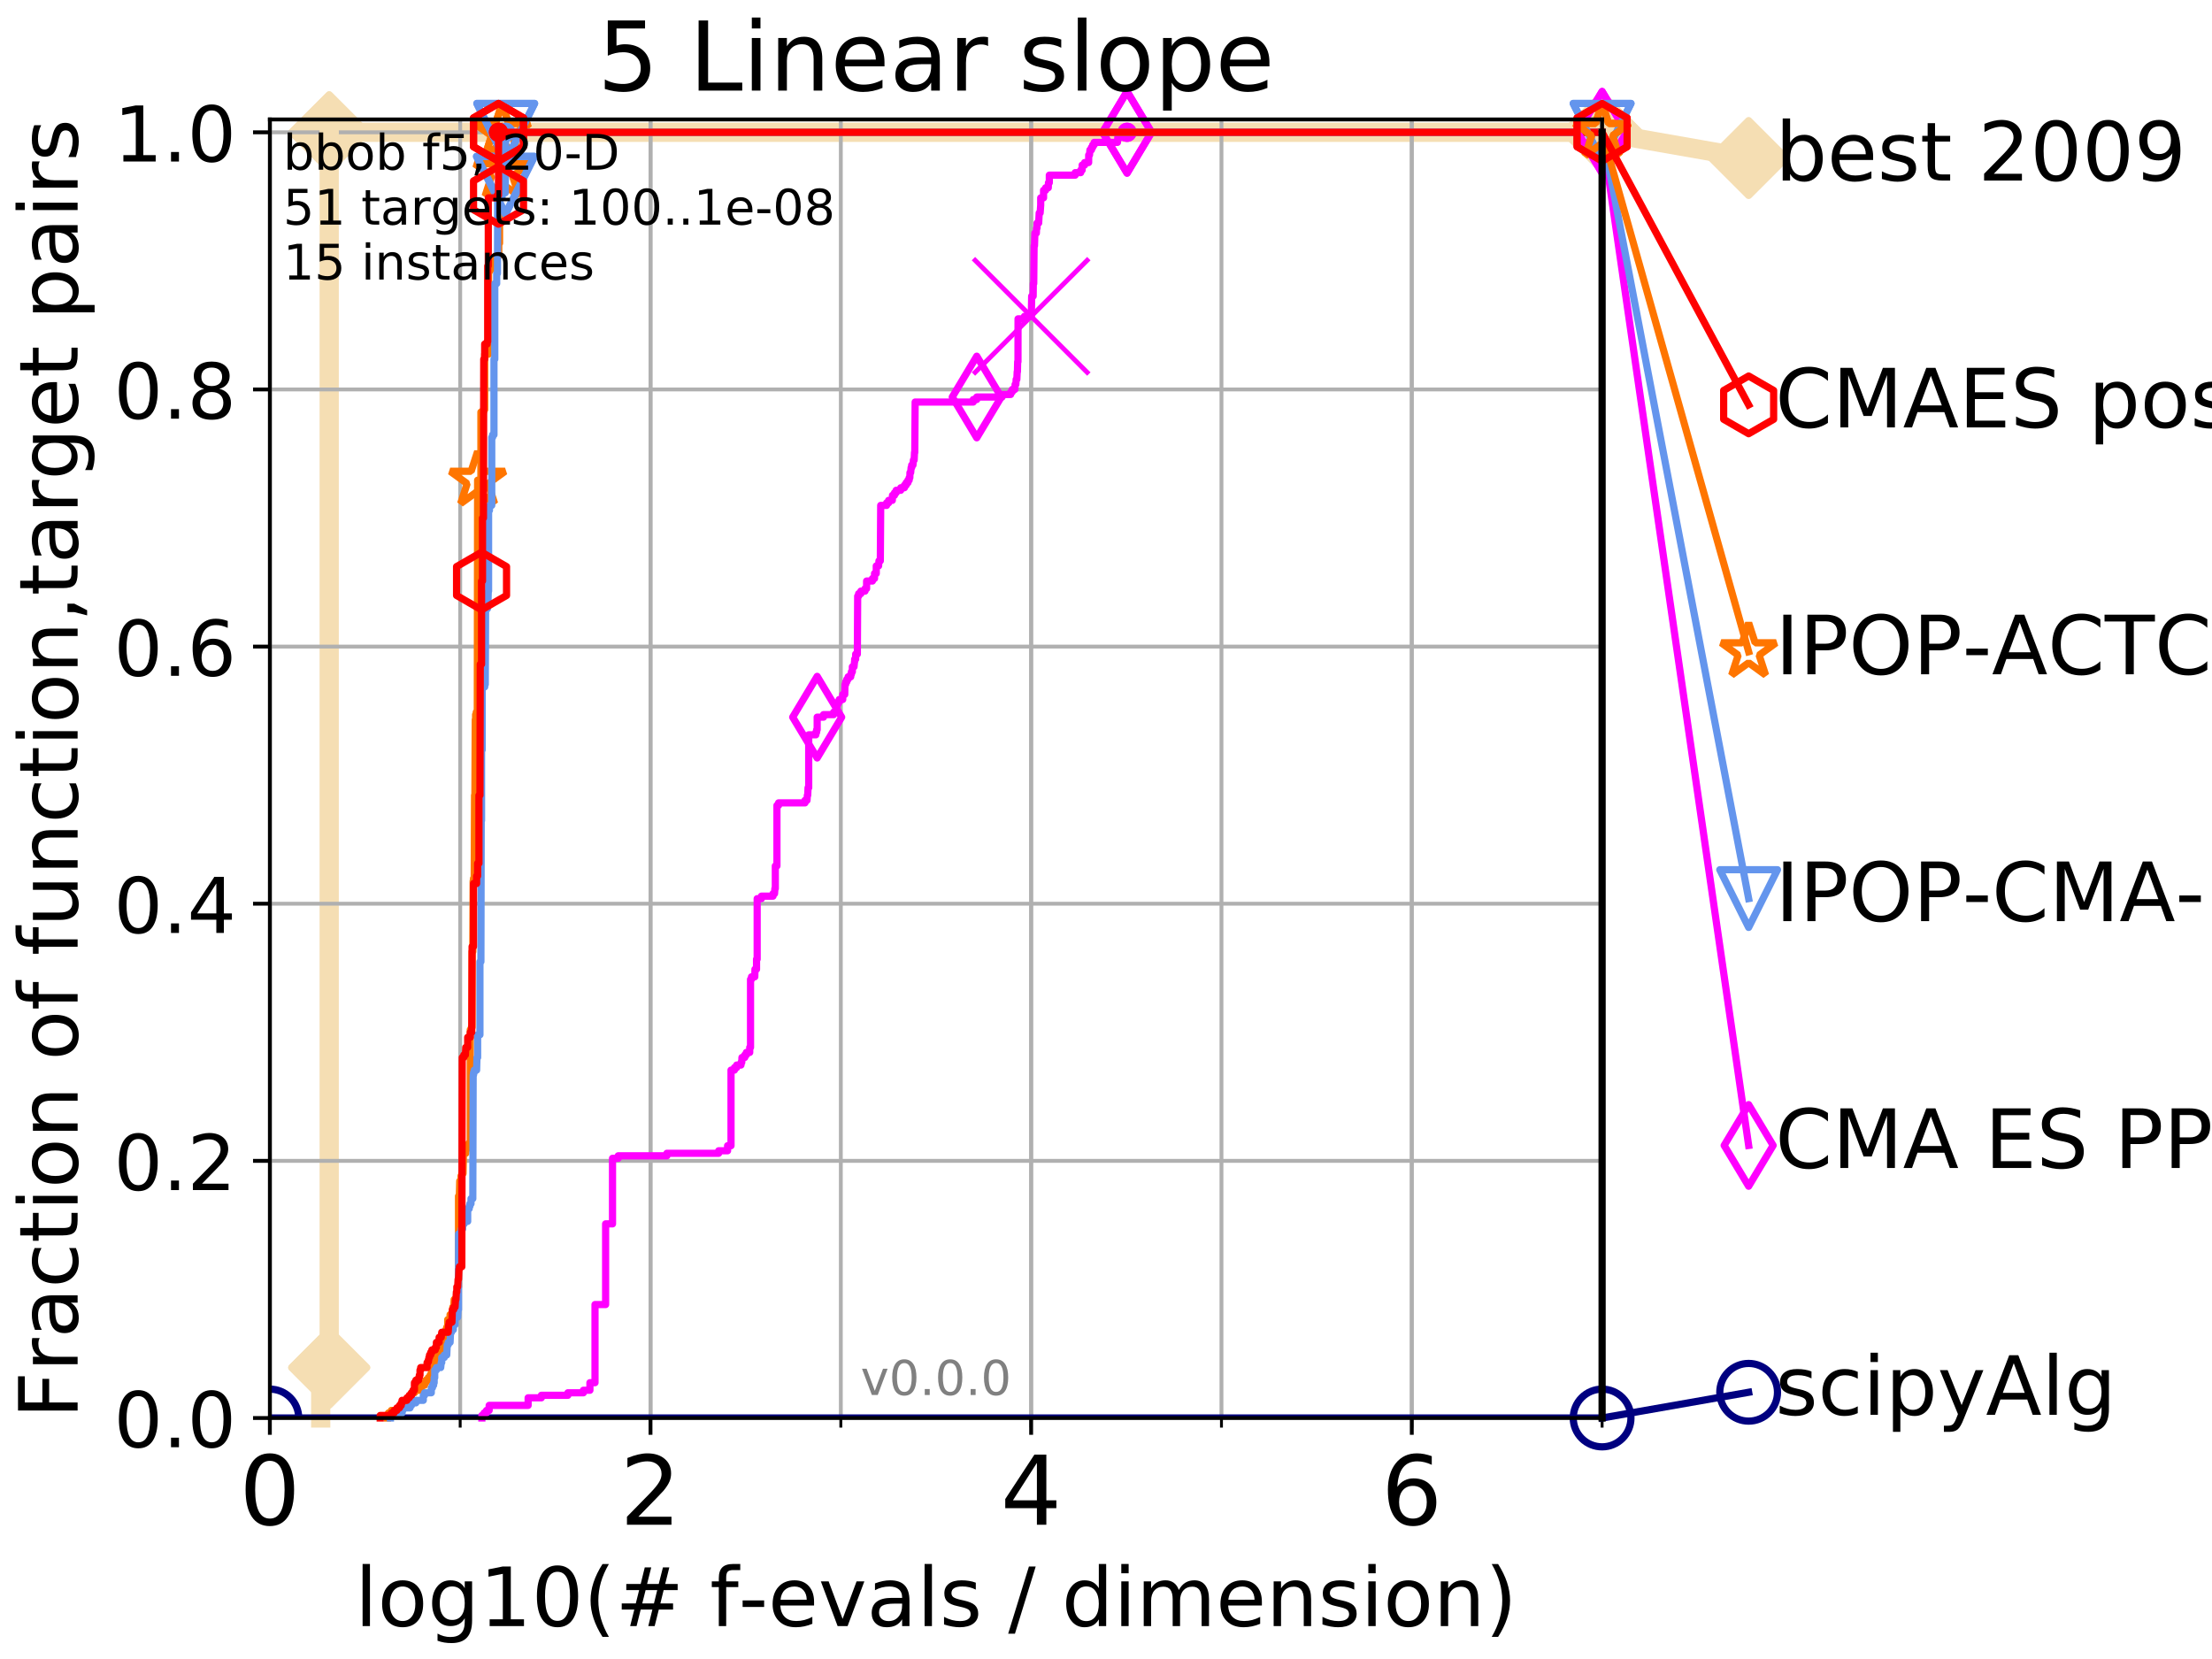 <?xml version="1.0" encoding="utf-8" standalone="no"?>
<!DOCTYPE svg PUBLIC "-//W3C//DTD SVG 1.1//EN"
  "http://www.w3.org/Graphics/SVG/1.1/DTD/svg11.dtd">
<!-- Created with matplotlib (http://matplotlib.org/) -->
<svg height="345pt" version="1.1" viewBox="0 0 460 345" width="460pt" xmlns="http://www.w3.org/2000/svg" xmlns:xlink="http://www.w3.org/1999/xlink">
 <defs>
  <style type="text/css">
*{stroke-linecap:butt;stroke-linejoin:round;}
  </style>
 </defs>
 <g id="figure_1">
  <g id="patch_1">
   <path d="M 0 345.6 
L 460.8 345.6 
L 460.8 0 
L 0 0 
z
" style="fill:#ffffff;"/>
  </g>
  <g id="axes_1">
   <g id="patch_2">
    <path d="M 56.12 294.88 
L 333.168 294.88 
L 333.168 24.84 
L 56.12 24.84 
z
" style="fill:#ffffff;"/>
   </g>
   <g id="line2d_1">
    <path d="M 66.694 294.88 
L 66.694 289.638 
L 67.599 289.638 
L 67.599 284.395 
L 68.459 284.395 
L 68.459 27.514 
L 333.168 27.514 
" style="fill:none;stroke:#f5deb3;stroke-linecap:square;stroke-width:4;"/>
   </g>
   <g id="line2d_2">
    <defs>
     <path d="M -0 7.778 
L 7.778 0 
L 0 -7.778 
L -7.778 -0 
z
" id="m735935db68" style="stroke:#f5deb3;stroke-linejoin:miter;stroke-width:1.5;"/>
    </defs>
    <g>
     <use style="fill:#f5deb3;stroke:#f5deb3;stroke-linejoin:miter;stroke-width:1.5;" x="68.459" xlink:href="#m735935db68" y="284.395"/>
     <use style="fill:#f5deb3;stroke:#f5deb3;stroke-linejoin:miter;stroke-width:1.5;" x="68.459" xlink:href="#m735935db68" y="284.395"/>
     <use style="fill:#f5deb3;stroke:#f5deb3;stroke-linejoin:miter;stroke-width:1.5;" x="68.459" xlink:href="#m735935db68" y="27.514"/>
     <use style="fill:#f5deb3;stroke:#f5deb3;stroke-linejoin:miter;stroke-width:1.5;" x="68.459" xlink:href="#m735935db68" y="27.514"/>
     <use style="fill:#f5deb3;stroke:#f5deb3;stroke-linejoin:miter;stroke-width:1.5;" x="333.168" xlink:href="#m735935db68" y="27.514"/>
    </g>
   </g>
   <g id="line2d_3">
    <path style="fill:none;stroke:#f5deb3;stroke-linecap:square;stroke-width:4;"/>
    <g/>
   </g>
   <g id="line2d_4">
    <path d="M 333.168 27.514 
L 363.643 32.861 
" style="fill:none;stroke:#f5deb3;stroke-linecap:square;stroke-width:4;"/>
    <g>
     <use style="fill:#f5deb3;stroke:#f5deb3;stroke-linejoin:miter;stroke-width:1.5;" x="333.168" xlink:href="#m735935db68" y="27.514"/>
     <use style="fill:#f5deb3;stroke:#f5deb3;stroke-linejoin:miter;stroke-width:1.5;" x="363.643" xlink:href="#m735935db68" y="32.861"/>
    </g>
   </g>
   <g id="matplotlib.axis_1">
    <g id="xtick_1">
     <g id="line2d_5">
      <path clip-path="url(#pc713497e50)" d="M 56.12 294.88 
L 56.12 24.84 
" style="fill:none;stroke:#b0b0b0;stroke-linecap:square;stroke-width:0.8;"/>
     </g>
     <g id="line2d_6">
      <defs>
       <path d="M 0 0 
L 0 3.5 
" id="mf7382ebd77" style="stroke:#000000;stroke-width:0.8;"/>
      </defs>
      <g>
       <use style="stroke:#000000;stroke-width:0.8;" x="56.12" xlink:href="#mf7382ebd77" y="294.88"/>
      </g>
     </g>
     <g id="text_1">
      <!-- 0 -->
      <defs>
       <path d="M 31.781 66.406 
Q 24.172 66.406 20.328 58.906 
Q 16.5 51.422 16.5 36.375 
Q 16.5 21.391 20.328 13.891 
Q 24.172 6.391 31.781 6.391 
Q 39.453 6.391 43.281 13.891 
Q 47.125 21.391 47.125 36.375 
Q 47.125 51.422 43.281 58.906 
Q 39.453 66.406 31.781 66.406 
z
M 31.781 74.219 
Q 44.047 74.219 50.516 64.516 
Q 56.984 54.828 56.984 36.375 
Q 56.984 17.969 50.516 8.266 
Q 44.047 -1.422 31.781 -1.422 
Q 19.531 -1.422 13.062 8.266 
Q 6.594 17.969 6.594 36.375 
Q 6.594 54.828 13.062 64.516 
Q 19.531 74.219 31.781 74.219 
z
" id="DejaVuSans-30"/>
      </defs>
      <g transform="translate(49.758 317.077)scale(0.2 -0.2)">
       <use xlink:href="#DejaVuSans-30"/>
      </g>
     </g>
    </g>
    <g id="xtick_2">
     <g id="line2d_7">
      <path clip-path="url(#pc713497e50)" d="M 135.277 294.88 
L 135.277 24.84 
" style="fill:none;stroke:#b0b0b0;stroke-linecap:square;stroke-width:0.8;"/>
     </g>
     <g id="line2d_8">
      <g>
       <use style="stroke:#000000;stroke-width:0.8;" x="135.277" xlink:href="#mf7382ebd77" y="294.88"/>
      </g>
     </g>
     <g id="text_2">
      <!-- 2 -->
      <defs>
       <path d="M 19.188 8.297 
L 53.609 8.297 
L 53.609 0 
L 7.328 0 
L 7.328 8.297 
Q 12.938 14.109 22.625 23.891 
Q 32.328 33.688 34.812 36.531 
Q 39.547 41.844 41.422 45.531 
Q 43.312 49.219 43.312 52.781 
Q 43.312 58.594 39.234 62.25 
Q 35.156 65.922 28.609 65.922 
Q 23.969 65.922 18.812 64.312 
Q 13.672 62.703 7.812 59.422 
L 7.812 69.391 
Q 13.766 71.781 18.938 73 
Q 24.125 74.219 28.422 74.219 
Q 39.75 74.219 46.484 68.547 
Q 53.219 62.891 53.219 53.422 
Q 53.219 48.922 51.531 44.891 
Q 49.859 40.875 45.406 35.406 
Q 44.188 33.984 37.641 27.219 
Q 31.109 20.453 19.188 8.297 
z
" id="DejaVuSans-32"/>
      </defs>
      <g transform="translate(128.914 317.077)scale(0.2 -0.2)">
       <use xlink:href="#DejaVuSans-32"/>
      </g>
     </g>
    </g>
    <g id="xtick_3">
     <g id="line2d_9">
      <path clip-path="url(#pc713497e50)" d="M 214.433 294.88 
L 214.433 24.84 
" style="fill:none;stroke:#b0b0b0;stroke-linecap:square;stroke-width:0.8;"/>
     </g>
     <g id="line2d_10">
      <g>
       <use style="stroke:#000000;stroke-width:0.8;" x="214.433" xlink:href="#mf7382ebd77" y="294.88"/>
      </g>
     </g>
     <g id="text_3">
      <!-- 4 -->
      <defs>
       <path d="M 37.797 64.312 
L 12.891 25.391 
L 37.797 25.391 
z
M 35.203 72.906 
L 47.609 72.906 
L 47.609 25.391 
L 58.016 25.391 
L 58.016 17.188 
L 47.609 17.188 
L 47.609 0 
L 37.797 0 
L 37.797 17.188 
L 4.891 17.188 
L 4.891 26.703 
z
" id="DejaVuSans-34"/>
      </defs>
      <g transform="translate(208.071 317.077)scale(0.2 -0.2)">
       <use xlink:href="#DejaVuSans-34"/>
      </g>
     </g>
    </g>
    <g id="xtick_4">
     <g id="line2d_11">
      <path clip-path="url(#pc713497e50)" d="M 293.59 294.88 
L 293.59 24.84 
" style="fill:none;stroke:#b0b0b0;stroke-linecap:square;stroke-width:0.8;"/>
     </g>
     <g id="line2d_12">
      <g>
       <use style="stroke:#000000;stroke-width:0.8;" x="293.59" xlink:href="#mf7382ebd77" y="294.88"/>
      </g>
     </g>
     <g id="text_4">
      <!-- 6 -->
      <defs>
       <path d="M 33.016 40.375 
Q 26.375 40.375 22.484 35.828 
Q 18.609 31.297 18.609 23.391 
Q 18.609 15.531 22.484 10.953 
Q 26.375 6.391 33.016 6.391 
Q 39.656 6.391 43.531 10.953 
Q 47.406 15.531 47.406 23.391 
Q 47.406 31.297 43.531 35.828 
Q 39.656 40.375 33.016 40.375 
z
M 52.594 71.297 
L 52.594 62.312 
Q 48.875 64.062 45.094 64.984 
Q 41.312 65.922 37.594 65.922 
Q 27.828 65.922 22.672 59.328 
Q 17.531 52.734 16.797 39.406 
Q 19.672 43.656 24.016 45.922 
Q 28.375 48.188 33.594 48.188 
Q 44.578 48.188 50.953 41.516 
Q 57.328 34.859 57.328 23.391 
Q 57.328 12.156 50.688 5.359 
Q 44.047 -1.422 33.016 -1.422 
Q 20.359 -1.422 13.672 8.266 
Q 6.984 17.969 6.984 36.375 
Q 6.984 53.656 15.188 63.938 
Q 23.391 74.219 37.203 74.219 
Q 40.922 74.219 44.703 73.484 
Q 48.484 72.75 52.594 71.297 
z
" id="DejaVuSans-36"/>
      </defs>
      <g transform="translate(287.227 317.077)scale(0.2 -0.2)">
       <use xlink:href="#DejaVuSans-36"/>
      </g>
     </g>
    </g>
    <g id="xtick_5">
     <g id="line2d_13">
      <path clip-path="url(#pc713497e50)" d="M 56.12 294.88 
L 56.12 24.84 
" style="fill:none;stroke:#b0b0b0;stroke-linecap:square;stroke-width:0.8;"/>
     </g>
     <g id="line2d_14">
      <defs>
       <path d="M 0 0 
L 0 2 
" id="m008c44414f" style="stroke:#000000;stroke-width:0.6;"/>
      </defs>
      <g>
       <use style="stroke:#000000;stroke-width:0.6;" x="56.12" xlink:href="#m008c44414f" y="294.88"/>
      </g>
     </g>
    </g>
    <g id="xtick_6">
     <g id="line2d_15">
      <path clip-path="url(#pc713497e50)" d="M 95.698 294.88 
L 95.698 24.84 
" style="fill:none;stroke:#b0b0b0;stroke-linecap:square;stroke-width:0.8;"/>
     </g>
     <g id="line2d_16">
      <g>
       <use style="stroke:#000000;stroke-width:0.6;" x="95.698" xlink:href="#m008c44414f" y="294.88"/>
      </g>
     </g>
    </g>
    <g id="xtick_7">
     <g id="line2d_17">
      <path clip-path="url(#pc713497e50)" d="M 135.277 294.88 
L 135.277 24.84 
" style="fill:none;stroke:#b0b0b0;stroke-linecap:square;stroke-width:0.8;"/>
     </g>
     <g id="line2d_18">
      <g>
       <use style="stroke:#000000;stroke-width:0.6;" x="135.277" xlink:href="#m008c44414f" y="294.88"/>
      </g>
     </g>
    </g>
    <g id="xtick_8">
     <g id="line2d_19">
      <path clip-path="url(#pc713497e50)" d="M 174.855 294.88 
L 174.855 24.84 
" style="fill:none;stroke:#b0b0b0;stroke-linecap:square;stroke-width:0.8;"/>
     </g>
     <g id="line2d_20">
      <g>
       <use style="stroke:#000000;stroke-width:0.6;" x="174.855" xlink:href="#m008c44414f" y="294.88"/>
      </g>
     </g>
    </g>
    <g id="xtick_9">
     <g id="line2d_21">
      <path clip-path="url(#pc713497e50)" d="M 214.433 294.88 
L 214.433 24.84 
" style="fill:none;stroke:#b0b0b0;stroke-linecap:square;stroke-width:0.8;"/>
     </g>
     <g id="line2d_22">
      <g>
       <use style="stroke:#000000;stroke-width:0.6;" x="214.433" xlink:href="#m008c44414f" y="294.88"/>
      </g>
     </g>
    </g>
    <g id="xtick_10">
     <g id="line2d_23">
      <path clip-path="url(#pc713497e50)" d="M 254.011 294.88 
L 254.011 24.84 
" style="fill:none;stroke:#b0b0b0;stroke-linecap:square;stroke-width:0.8;"/>
     </g>
     <g id="line2d_24">
      <g>
       <use style="stroke:#000000;stroke-width:0.6;" x="254.011" xlink:href="#m008c44414f" y="294.88"/>
      </g>
     </g>
    </g>
    <g id="xtick_11">
     <g id="line2d_25">
      <path clip-path="url(#pc713497e50)" d="M 293.59 294.88 
L 293.59 24.84 
" style="fill:none;stroke:#b0b0b0;stroke-linecap:square;stroke-width:0.8;"/>
     </g>
     <g id="line2d_26">
      <g>
       <use style="stroke:#000000;stroke-width:0.6;" x="293.59" xlink:href="#m008c44414f" y="294.88"/>
      </g>
     </g>
    </g>
    <g id="xtick_12">
     <g id="line2d_27">
      <path clip-path="url(#pc713497e50)" d="M 333.168 294.88 
L 333.168 24.84 
" style="fill:none;stroke:#b0b0b0;stroke-linecap:square;stroke-width:0.8;"/>
     </g>
     <g id="line2d_28">
      <g>
       <use style="stroke:#000000;stroke-width:0.6;" x="333.168" xlink:href="#m008c44414f" y="294.88"/>
      </g>
     </g>
    </g>
    <g id="text_5">
     <!-- log10(# f-evals / dimension) -->
     <defs>
      <path d="M 9.422 75.984 
L 18.406 75.984 
L 18.406 0 
L 9.422 0 
z
" id="DejaVuSans-6c"/>
      <path d="M 30.609 48.391 
Q 23.391 48.391 19.188 42.75 
Q 14.984 37.109 14.984 27.297 
Q 14.984 17.484 19.156 11.844 
Q 23.344 6.203 30.609 6.203 
Q 37.797 6.203 41.984 11.859 
Q 46.188 17.531 46.188 27.297 
Q 46.188 37.016 41.984 42.703 
Q 37.797 48.391 30.609 48.391 
z
M 30.609 56 
Q 42.328 56 49.016 48.375 
Q 55.719 40.766 55.719 27.297 
Q 55.719 13.875 49.016 6.219 
Q 42.328 -1.422 30.609 -1.422 
Q 18.844 -1.422 12.172 6.219 
Q 5.516 13.875 5.516 27.297 
Q 5.516 40.766 12.172 48.375 
Q 18.844 56 30.609 56 
z
" id="DejaVuSans-6f"/>
      <path d="M 45.406 27.984 
Q 45.406 37.75 41.375 43.109 
Q 37.359 48.484 30.078 48.484 
Q 22.859 48.484 18.828 43.109 
Q 14.797 37.75 14.797 27.984 
Q 14.797 18.266 18.828 12.891 
Q 22.859 7.516 30.078 7.516 
Q 37.359 7.516 41.375 12.891 
Q 45.406 18.266 45.406 27.984 
z
M 54.391 6.781 
Q 54.391 -7.172 48.188 -13.984 
Q 42 -20.797 29.203 -20.797 
Q 24.469 -20.797 20.266 -20.094 
Q 16.062 -19.391 12.109 -17.922 
L 12.109 -9.188 
Q 16.062 -11.328 19.922 -12.344 
Q 23.781 -13.375 27.781 -13.375 
Q 36.625 -13.375 41.016 -8.766 
Q 45.406 -4.156 45.406 5.172 
L 45.406 9.625 
Q 42.625 4.781 38.281 2.391 
Q 33.938 0 27.875 0 
Q 17.828 0 11.672 7.656 
Q 5.516 15.328 5.516 27.984 
Q 5.516 40.672 11.672 48.328 
Q 17.828 56 27.875 56 
Q 33.938 56 38.281 53.609 
Q 42.625 51.219 45.406 46.391 
L 45.406 54.688 
L 54.391 54.688 
z
" id="DejaVuSans-67"/>
      <path d="M 12.406 8.297 
L 28.516 8.297 
L 28.516 63.922 
L 10.984 60.406 
L 10.984 69.391 
L 28.422 72.906 
L 38.281 72.906 
L 38.281 8.297 
L 54.391 8.297 
L 54.391 0 
L 12.406 0 
z
" id="DejaVuSans-31"/>
      <path d="M 31 75.875 
Q 24.469 64.656 21.281 53.656 
Q 18.109 42.672 18.109 31.391 
Q 18.109 20.125 21.312 9.062 
Q 24.516 -2 31 -13.188 
L 23.188 -13.188 
Q 15.875 -1.703 12.234 9.375 
Q 8.594 20.453 8.594 31.391 
Q 8.594 42.281 12.203 53.312 
Q 15.828 64.359 23.188 75.875 
z
" id="DejaVuSans-28"/>
      <path d="M 51.125 44 
L 36.922 44 
L 32.812 27.688 
L 47.125 27.688 
z
M 43.797 71.781 
L 38.719 51.516 
L 52.984 51.516 
L 58.109 71.781 
L 65.922 71.781 
L 60.891 51.516 
L 76.125 51.516 
L 76.125 44 
L 58.984 44 
L 54.984 27.688 
L 70.516 27.688 
L 70.516 20.219 
L 53.078 20.219 
L 48 0 
L 40.188 0 
L 45.219 20.219 
L 30.906 20.219 
L 25.875 0 
L 18.016 0 
L 23.094 20.219 
L 7.719 20.219 
L 7.719 27.688 
L 24.906 27.688 
L 29 44 
L 13.281 44 
L 13.281 51.516 
L 30.906 51.516 
L 35.891 71.781 
z
" id="DejaVuSans-23"/>
      <path id="DejaVuSans-20"/>
      <path d="M 37.109 75.984 
L 37.109 68.5 
L 28.516 68.5 
Q 23.688 68.5 21.797 66.547 
Q 19.922 64.594 19.922 59.516 
L 19.922 54.688 
L 34.719 54.688 
L 34.719 47.703 
L 19.922 47.703 
L 19.922 0 
L 10.891 0 
L 10.891 47.703 
L 2.297 47.703 
L 2.297 54.688 
L 10.891 54.688 
L 10.891 58.5 
Q 10.891 67.625 15.141 71.797 
Q 19.391 75.984 28.609 75.984 
z
" id="DejaVuSans-66"/>
      <path d="M 4.891 31.391 
L 31.203 31.391 
L 31.203 23.391 
L 4.891 23.391 
z
" id="DejaVuSans-2d"/>
      <path d="M 56.203 29.594 
L 56.203 25.203 
L 14.891 25.203 
Q 15.484 15.922 20.484 11.062 
Q 25.484 6.203 34.422 6.203 
Q 39.594 6.203 44.453 7.469 
Q 49.312 8.734 54.109 11.281 
L 54.109 2.781 
Q 49.266 0.734 44.188 -0.344 
Q 39.109 -1.422 33.891 -1.422 
Q 20.797 -1.422 13.156 6.188 
Q 5.516 13.812 5.516 26.812 
Q 5.516 40.234 12.766 48.109 
Q 20.016 56 32.328 56 
Q 43.359 56 49.781 48.891 
Q 56.203 41.797 56.203 29.594 
z
M 47.219 32.234 
Q 47.125 39.594 43.094 43.984 
Q 39.062 48.391 32.422 48.391 
Q 24.906 48.391 20.391 44.141 
Q 15.875 39.891 15.188 32.172 
z
" id="DejaVuSans-65"/>
      <path d="M 2.984 54.688 
L 12.5 54.688 
L 29.594 8.797 
L 46.688 54.688 
L 56.203 54.688 
L 35.688 0 
L 23.484 0 
z
" id="DejaVuSans-76"/>
      <path d="M 34.281 27.484 
Q 23.391 27.484 19.188 25 
Q 14.984 22.516 14.984 16.5 
Q 14.984 11.719 18.141 8.906 
Q 21.297 6.109 26.703 6.109 
Q 34.188 6.109 38.703 11.406 
Q 43.219 16.703 43.219 25.484 
L 43.219 27.484 
z
M 52.203 31.203 
L 52.203 0 
L 43.219 0 
L 43.219 8.297 
Q 40.141 3.328 35.547 0.953 
Q 30.953 -1.422 24.312 -1.422 
Q 15.922 -1.422 10.953 3.297 
Q 6 8.016 6 15.922 
Q 6 25.141 12.172 29.828 
Q 18.359 34.516 30.609 34.516 
L 43.219 34.516 
L 43.219 35.406 
Q 43.219 41.609 39.141 45 
Q 35.062 48.391 27.688 48.391 
Q 23 48.391 18.547 47.266 
Q 14.109 46.141 10.016 43.891 
L 10.016 52.203 
Q 14.938 54.109 19.578 55.047 
Q 24.219 56 28.609 56 
Q 40.484 56 46.344 49.844 
Q 52.203 43.703 52.203 31.203 
z
" id="DejaVuSans-61"/>
      <path d="M 44.281 53.078 
L 44.281 44.578 
Q 40.484 46.531 36.375 47.5 
Q 32.281 48.484 27.875 48.484 
Q 21.188 48.484 17.844 46.438 
Q 14.5 44.391 14.5 40.281 
Q 14.5 37.156 16.891 35.375 
Q 19.281 33.594 26.516 31.984 
L 29.594 31.297 
Q 39.156 29.25 43.188 25.516 
Q 47.219 21.781 47.219 15.094 
Q 47.219 7.469 41.188 3.016 
Q 35.156 -1.422 24.609 -1.422 
Q 20.219 -1.422 15.453 -0.562 
Q 10.688 0.297 5.422 2 
L 5.422 11.281 
Q 10.406 8.688 15.234 7.391 
Q 20.062 6.109 24.812 6.109 
Q 31.156 6.109 34.562 8.281 
Q 37.984 10.453 37.984 14.406 
Q 37.984 18.062 35.516 20.016 
Q 33.062 21.969 24.703 23.781 
L 21.578 24.516 
Q 13.234 26.266 9.516 29.906 
Q 5.812 33.547 5.812 39.891 
Q 5.812 47.609 11.281 51.797 
Q 16.75 56 26.812 56 
Q 31.781 56 36.172 55.266 
Q 40.578 54.547 44.281 53.078 
z
" id="DejaVuSans-73"/>
      <path d="M 25.391 72.906 
L 33.688 72.906 
L 8.297 -9.281 
L 0 -9.281 
z
" id="DejaVuSans-2f"/>
      <path d="M 45.406 46.391 
L 45.406 75.984 
L 54.391 75.984 
L 54.391 0 
L 45.406 0 
L 45.406 8.203 
Q 42.578 3.328 38.25 0.953 
Q 33.938 -1.422 27.875 -1.422 
Q 17.969 -1.422 11.734 6.484 
Q 5.516 14.406 5.516 27.297 
Q 5.516 40.188 11.734 48.094 
Q 17.969 56 27.875 56 
Q 33.938 56 38.25 53.625 
Q 42.578 51.266 45.406 46.391 
z
M 14.797 27.297 
Q 14.797 17.391 18.875 11.75 
Q 22.953 6.109 30.078 6.109 
Q 37.203 6.109 41.297 11.75 
Q 45.406 17.391 45.406 27.297 
Q 45.406 37.203 41.297 42.844 
Q 37.203 48.484 30.078 48.484 
Q 22.953 48.484 18.875 42.844 
Q 14.797 37.203 14.797 27.297 
z
" id="DejaVuSans-64"/>
      <path d="M 9.422 54.688 
L 18.406 54.688 
L 18.406 0 
L 9.422 0 
z
M 9.422 75.984 
L 18.406 75.984 
L 18.406 64.594 
L 9.422 64.594 
z
" id="DejaVuSans-69"/>
      <path d="M 52 44.188 
Q 55.375 50.25 60.062 53.125 
Q 64.75 56 71.094 56 
Q 79.641 56 84.281 50.016 
Q 88.922 44.047 88.922 33.016 
L 88.922 0 
L 79.891 0 
L 79.891 32.719 
Q 79.891 40.578 77.094 44.375 
Q 74.312 48.188 68.609 48.188 
Q 61.625 48.188 57.562 43.547 
Q 53.516 38.922 53.516 30.906 
L 53.516 0 
L 44.484 0 
L 44.484 32.719 
Q 44.484 40.625 41.703 44.406 
Q 38.922 48.188 33.109 48.188 
Q 26.219 48.188 22.156 43.531 
Q 18.109 38.875 18.109 30.906 
L 18.109 0 
L 9.078 0 
L 9.078 54.688 
L 18.109 54.688 
L 18.109 46.188 
Q 21.188 51.219 25.484 53.609 
Q 29.781 56 35.688 56 
Q 41.656 56 45.828 52.969 
Q 50 49.953 52 44.188 
z
" id="DejaVuSans-6d"/>
      <path d="M 54.891 33.016 
L 54.891 0 
L 45.906 0 
L 45.906 32.719 
Q 45.906 40.484 42.875 44.328 
Q 39.844 48.188 33.797 48.188 
Q 26.516 48.188 22.312 43.547 
Q 18.109 38.922 18.109 30.906 
L 18.109 0 
L 9.078 0 
L 9.078 54.688 
L 18.109 54.688 
L 18.109 46.188 
Q 21.344 51.125 25.703 53.562 
Q 30.078 56 35.797 56 
Q 45.219 56 50.047 50.172 
Q 54.891 44.344 54.891 33.016 
z
" id="DejaVuSans-6e"/>
      <path d="M 8.016 75.875 
L 15.828 75.875 
Q 23.141 64.359 26.781 53.312 
Q 30.422 42.281 30.422 31.391 
Q 30.422 20.453 26.781 9.375 
Q 23.141 -1.703 15.828 -13.188 
L 8.016 -13.188 
Q 14.5 -2 17.703 9.062 
Q 20.906 20.125 20.906 31.391 
Q 20.906 42.672 17.703 53.656 
Q 14.5 64.656 8.016 75.875 
z
" id="DejaVuSans-29"/>
     </defs>
     <g transform="translate(73.803 338.154)scale(0.17 -0.17)">
      <use xlink:href="#DejaVuSans-6c"/>
      <use x="27.783" xlink:href="#DejaVuSans-6f"/>
      <use x="88.965" xlink:href="#DejaVuSans-67"/>
      <use x="152.441" xlink:href="#DejaVuSans-31"/>
      <use x="216.064" xlink:href="#DejaVuSans-30"/>
      <use x="279.688" xlink:href="#DejaVuSans-28"/>
      <use x="318.701" xlink:href="#DejaVuSans-23"/>
      <use x="402.49" xlink:href="#DejaVuSans-20"/>
      <use x="434.277" xlink:href="#DejaVuSans-66"/>
      <use x="469.404" xlink:href="#DejaVuSans-2d"/>
      <use x="505.488" xlink:href="#DejaVuSans-65"/>
      <use x="567.012" xlink:href="#DejaVuSans-76"/>
      <use x="626.191" xlink:href="#DejaVuSans-61"/>
      <use x="687.471" xlink:href="#DejaVuSans-6c"/>
      <use x="715.254" xlink:href="#DejaVuSans-73"/>
      <use x="767.354" xlink:href="#DejaVuSans-20"/>
      <use x="799.141" xlink:href="#DejaVuSans-2f"/>
      <use x="832.832" xlink:href="#DejaVuSans-20"/>
      <use x="864.619" xlink:href="#DejaVuSans-64"/>
      <use x="928.096" xlink:href="#DejaVuSans-69"/>
      <use x="955.879" xlink:href="#DejaVuSans-6d"/>
      <use x="1053.291" xlink:href="#DejaVuSans-65"/>
      <use x="1114.814" xlink:href="#DejaVuSans-6e"/>
      <use x="1178.193" xlink:href="#DejaVuSans-73"/>
      <use x="1230.293" xlink:href="#DejaVuSans-69"/>
      <use x="1258.076" xlink:href="#DejaVuSans-6f"/>
      <use x="1319.258" xlink:href="#DejaVuSans-6e"/>
      <use x="1382.637" xlink:href="#DejaVuSans-29"/>
     </g>
    </g>
   </g>
   <g id="matplotlib.axis_2">
    <g id="ytick_1">
     <g id="line2d_29">
      <path clip-path="url(#pc713497e50)" d="M 56.12 294.88 
L 333.168 294.88 
" style="fill:none;stroke:#b0b0b0;stroke-linecap:square;stroke-width:0.8;"/>
     </g>
     <g id="line2d_30">
      <defs>
       <path d="M 0 0 
L -3.5 0 
" id="m996c2aeaa6" style="stroke:#000000;stroke-width:0.8;"/>
      </defs>
      <g>
       <use style="stroke:#000000;stroke-width:0.8;" x="56.12" xlink:href="#m996c2aeaa6" y="294.88"/>
      </g>
     </g>
     <g id="text_6">
      <!-- 0.0 -->
      <defs>
       <path d="M 10.688 12.406 
L 21 12.406 
L 21 0 
L 10.688 0 
z
" id="DejaVuSans-2e"/>
      </defs>
      <g transform="translate(23.675 300.959)scale(0.16 -0.16)">
       <use xlink:href="#DejaVuSans-30"/>
       <use x="63.623" xlink:href="#DejaVuSans-2e"/>
       <use x="95.41" xlink:href="#DejaVuSans-30"/>
      </g>
     </g>
    </g>
    <g id="ytick_2">
     <g id="line2d_31">
      <path clip-path="url(#pc713497e50)" d="M 56.12 241.407 
L 333.168 241.407 
" style="fill:none;stroke:#b0b0b0;stroke-linecap:square;stroke-width:0.8;"/>
     </g>
     <g id="line2d_32">
      <g>
       <use style="stroke:#000000;stroke-width:0.8;" x="56.12" xlink:href="#m996c2aeaa6" y="241.407"/>
      </g>
     </g>
     <g id="text_7">
      <!-- 0.2 -->
      <g transform="translate(23.675 247.485)scale(0.16 -0.16)">
       <use xlink:href="#DejaVuSans-30"/>
       <use x="63.623" xlink:href="#DejaVuSans-2e"/>
       <use x="95.41" xlink:href="#DejaVuSans-32"/>
      </g>
     </g>
    </g>
    <g id="ytick_3">
     <g id="line2d_33">
      <path clip-path="url(#pc713497e50)" d="M 56.12 187.933 
L 333.168 187.933 
" style="fill:none;stroke:#b0b0b0;stroke-linecap:square;stroke-width:0.8;"/>
     </g>
     <g id="line2d_34">
      <g>
       <use style="stroke:#000000;stroke-width:0.8;" x="56.12" xlink:href="#m996c2aeaa6" y="187.933"/>
      </g>
     </g>
     <g id="text_8">
      <!-- 0.4 -->
      <g transform="translate(23.675 194.012)scale(0.16 -0.16)">
       <use xlink:href="#DejaVuSans-30"/>
       <use x="63.623" xlink:href="#DejaVuSans-2e"/>
       <use x="95.41" xlink:href="#DejaVuSans-34"/>
      </g>
     </g>
    </g>
    <g id="ytick_4">
     <g id="line2d_35">
      <path clip-path="url(#pc713497e50)" d="M 56.12 134.46 
L 333.168 134.46 
" style="fill:none;stroke:#b0b0b0;stroke-linecap:square;stroke-width:0.8;"/>
     </g>
     <g id="line2d_36">
      <g>
       <use style="stroke:#000000;stroke-width:0.8;" x="56.12" xlink:href="#m996c2aeaa6" y="134.46"/>
      </g>
     </g>
     <g id="text_9">
      <!-- 0.6 -->
      <g transform="translate(23.675 140.539)scale(0.16 -0.16)">
       <use xlink:href="#DejaVuSans-30"/>
       <use x="63.623" xlink:href="#DejaVuSans-2e"/>
       <use x="95.41" xlink:href="#DejaVuSans-36"/>
      </g>
     </g>
    </g>
    <g id="ytick_5">
     <g id="line2d_37">
      <path clip-path="url(#pc713497e50)" d="M 56.12 80.987 
L 333.168 80.987 
" style="fill:none;stroke:#b0b0b0;stroke-linecap:square;stroke-width:0.8;"/>
     </g>
     <g id="line2d_38">
      <g>
       <use style="stroke:#000000;stroke-width:0.8;" x="56.12" xlink:href="#m996c2aeaa6" y="80.987"/>
      </g>
     </g>
     <g id="text_10">
      <!-- 0.8 -->
      <defs>
       <path d="M 31.781 34.625 
Q 24.75 34.625 20.719 30.859 
Q 16.703 27.094 16.703 20.516 
Q 16.703 13.922 20.719 10.156 
Q 24.75 6.391 31.781 6.391 
Q 38.812 6.391 42.859 10.172 
Q 46.922 13.969 46.922 20.516 
Q 46.922 27.094 42.891 30.859 
Q 38.875 34.625 31.781 34.625 
z
M 21.922 38.812 
Q 15.578 40.375 12.031 44.719 
Q 8.5 49.078 8.5 55.328 
Q 8.5 64.062 14.719 69.141 
Q 20.953 74.219 31.781 74.219 
Q 42.672 74.219 48.875 69.141 
Q 55.078 64.062 55.078 55.328 
Q 55.078 49.078 51.531 44.719 
Q 48 40.375 41.703 38.812 
Q 48.828 37.156 52.797 32.312 
Q 56.781 27.484 56.781 20.516 
Q 56.781 9.906 50.312 4.234 
Q 43.844 -1.422 31.781 -1.422 
Q 19.734 -1.422 13.25 4.234 
Q 6.781 9.906 6.781 20.516 
Q 6.781 27.484 10.781 32.312 
Q 14.797 37.156 21.922 38.812 
z
M 18.312 54.391 
Q 18.312 48.734 21.844 45.562 
Q 25.391 42.391 31.781 42.391 
Q 38.141 42.391 41.719 45.562 
Q 45.312 48.734 45.312 54.391 
Q 45.312 60.062 41.719 63.234 
Q 38.141 66.406 31.781 66.406 
Q 25.391 66.406 21.844 63.234 
Q 18.312 60.062 18.312 54.391 
z
" id="DejaVuSans-38"/>
      </defs>
      <g transform="translate(23.675 87.066)scale(0.16 -0.16)">
       <use xlink:href="#DejaVuSans-30"/>
       <use x="63.623" xlink:href="#DejaVuSans-2e"/>
       <use x="95.41" xlink:href="#DejaVuSans-38"/>
      </g>
     </g>
    </g>
    <g id="ytick_6">
     <g id="line2d_39">
      <path clip-path="url(#pc713497e50)" d="M 56.12 27.514 
L 333.168 27.514 
" style="fill:none;stroke:#b0b0b0;stroke-linecap:square;stroke-width:0.8;"/>
     </g>
     <g id="line2d_40">
      <g>
       <use style="stroke:#000000;stroke-width:0.8;" x="56.12" xlink:href="#m996c2aeaa6" y="27.514"/>
      </g>
     </g>
     <g id="text_11">
      <!-- 1.0 -->
      <g transform="translate(23.675 33.592)scale(0.16 -0.16)">
       <use xlink:href="#DejaVuSans-31"/>
       <use x="63.623" xlink:href="#DejaVuSans-2e"/>
       <use x="95.41" xlink:href="#DejaVuSans-30"/>
      </g>
     </g>
    </g>
    <g id="text_12">
     <!-- Fraction of function,target pairs -->
     <defs>
      <path d="M 9.812 72.906 
L 51.703 72.906 
L 51.703 64.594 
L 19.672 64.594 
L 19.672 43.109 
L 48.578 43.109 
L 48.578 34.812 
L 19.672 34.812 
L 19.672 0 
L 9.812 0 
z
" id="DejaVuSans-46"/>
      <path d="M 41.109 46.297 
Q 39.594 47.172 37.812 47.578 
Q 36.031 48 33.891 48 
Q 26.266 48 22.188 43.047 
Q 18.109 38.094 18.109 28.812 
L 18.109 0 
L 9.078 0 
L 9.078 54.688 
L 18.109 54.688 
L 18.109 46.188 
Q 20.953 51.172 25.484 53.578 
Q 30.031 56 36.531 56 
Q 37.453 56 38.578 55.875 
Q 39.703 55.766 41.062 55.516 
z
" id="DejaVuSans-72"/>
      <path d="M 48.781 52.594 
L 48.781 44.188 
Q 44.969 46.297 41.141 47.344 
Q 37.312 48.391 33.406 48.391 
Q 24.656 48.391 19.812 42.844 
Q 14.984 37.312 14.984 27.297 
Q 14.984 17.281 19.812 11.734 
Q 24.656 6.203 33.406 6.203 
Q 37.312 6.203 41.141 7.25 
Q 44.969 8.297 48.781 10.406 
L 48.781 2.094 
Q 45.016 0.344 40.984 -0.531 
Q 36.969 -1.422 32.422 -1.422 
Q 20.062 -1.422 12.781 6.344 
Q 5.516 14.109 5.516 27.297 
Q 5.516 40.672 12.859 48.328 
Q 20.219 56 33.016 56 
Q 37.156 56 41.109 55.141 
Q 45.062 54.297 48.781 52.594 
z
" id="DejaVuSans-63"/>
      <path d="M 18.312 70.219 
L 18.312 54.688 
L 36.812 54.688 
L 36.812 47.703 
L 18.312 47.703 
L 18.312 18.016 
Q 18.312 11.328 20.141 9.422 
Q 21.969 7.516 27.594 7.516 
L 36.812 7.516 
L 36.812 0 
L 27.594 0 
Q 17.188 0 13.234 3.875 
Q 9.281 7.766 9.281 18.016 
L 9.281 47.703 
L 2.688 47.703 
L 2.688 54.688 
L 9.281 54.688 
L 9.281 70.219 
z
" id="DejaVuSans-74"/>
      <path d="M 8.5 21.578 
L 8.5 54.688 
L 17.484 54.688 
L 17.484 21.922 
Q 17.484 14.156 20.5 10.266 
Q 23.531 6.391 29.594 6.391 
Q 36.859 6.391 41.078 11.031 
Q 45.312 15.672 45.312 23.688 
L 45.312 54.688 
L 54.297 54.688 
L 54.297 0 
L 45.312 0 
L 45.312 8.406 
Q 42.047 3.422 37.719 1 
Q 33.406 -1.422 27.688 -1.422 
Q 18.266 -1.422 13.375 4.438 
Q 8.5 10.297 8.5 21.578 
z
M 31.109 56 
z
" id="DejaVuSans-75"/>
      <path d="M 11.719 12.406 
L 22.016 12.406 
L 22.016 4 
L 14.016 -11.625 
L 7.719 -11.625 
L 11.719 4 
z
" id="DejaVuSans-2c"/>
      <path d="M 18.109 8.203 
L 18.109 -20.797 
L 9.078 -20.797 
L 9.078 54.688 
L 18.109 54.688 
L 18.109 46.391 
Q 20.953 51.266 25.266 53.625 
Q 29.594 56 35.594 56 
Q 45.562 56 51.781 48.094 
Q 58.016 40.188 58.016 27.297 
Q 58.016 14.406 51.781 6.484 
Q 45.562 -1.422 35.594 -1.422 
Q 29.594 -1.422 25.266 0.953 
Q 20.953 3.328 18.109 8.203 
z
M 48.688 27.297 
Q 48.688 37.203 44.609 42.844 
Q 40.531 48.484 33.406 48.484 
Q 26.266 48.484 22.188 42.844 
Q 18.109 37.203 18.109 27.297 
Q 18.109 17.391 22.188 11.75 
Q 26.266 6.109 33.406 6.109 
Q 40.531 6.109 44.609 11.75 
Q 48.688 17.391 48.688 27.297 
z
" id="DejaVuSans-70"/>
     </defs>
     <g transform="translate(16.14 294.999)rotate(-90)scale(0.17 -0.17)">
      <use xlink:href="#DejaVuSans-46"/>
      <use x="57.41" xlink:href="#DejaVuSans-72"/>
      <use x="98.523" xlink:href="#DejaVuSans-61"/>
      <use x="159.803" xlink:href="#DejaVuSans-63"/>
      <use x="214.783" xlink:href="#DejaVuSans-74"/>
      <use x="253.992" xlink:href="#DejaVuSans-69"/>
      <use x="281.775" xlink:href="#DejaVuSans-6f"/>
      <use x="342.957" xlink:href="#DejaVuSans-6e"/>
      <use x="406.336" xlink:href="#DejaVuSans-20"/>
      <use x="438.123" xlink:href="#DejaVuSans-6f"/>
      <use x="499.305" xlink:href="#DejaVuSans-66"/>
      <use x="534.51" xlink:href="#DejaVuSans-20"/>
      <use x="566.297" xlink:href="#DejaVuSans-66"/>
      <use x="601.502" xlink:href="#DejaVuSans-75"/>
      <use x="664.881" xlink:href="#DejaVuSans-6e"/>
      <use x="728.26" xlink:href="#DejaVuSans-63"/>
      <use x="783.24" xlink:href="#DejaVuSans-74"/>
      <use x="822.449" xlink:href="#DejaVuSans-69"/>
      <use x="850.232" xlink:href="#DejaVuSans-6f"/>
      <use x="911.414" xlink:href="#DejaVuSans-6e"/>
      <use x="974.793" xlink:href="#DejaVuSans-2c"/>
      <use x="1006.58" xlink:href="#DejaVuSans-74"/>
      <use x="1045.789" xlink:href="#DejaVuSans-61"/>
      <use x="1107.068" xlink:href="#DejaVuSans-72"/>
      <use x="1148.166" xlink:href="#DejaVuSans-67"/>
      <use x="1211.643" xlink:href="#DejaVuSans-65"/>
      <use x="1273.166" xlink:href="#DejaVuSans-74"/>
      <use x="1312.375" xlink:href="#DejaVuSans-20"/>
      <use x="1344.162" xlink:href="#DejaVuSans-70"/>
      <use x="1407.639" xlink:href="#DejaVuSans-61"/>
      <use x="1468.918" xlink:href="#DejaVuSans-69"/>
      <use x="1496.701" xlink:href="#DejaVuSans-72"/>
      <use x="1537.814" xlink:href="#DejaVuSans-73"/>
     </g>
    </g>
   </g>
   <g id="line2d_41">
    <defs>
     <path d="M 0 1.5 
C 0.398 1.5 0.779 1.342 1.061 1.061 
C 1.342 0.779 1.5 0.398 1.5 0 
C 1.5 -0.398 1.342 -0.779 1.061 -1.061 
C 0.779 -1.342 0.398 -1.5 0 -1.5 
C -0.398 -1.5 -0.779 -1.342 -1.061 -1.061 
C -1.342 -0.779 -1.5 -0.398 -1.5 0 
C -1.5 0.398 -1.342 0.779 -1.061 1.061 
C -0.779 1.342 -0.398 1.5 0 1.5 
z
" id="m6ad6c7eea5" style="stroke:#f5deb3;"/>
    </defs>
    <g>
     <use style="fill:#f5deb3;stroke:#f5deb3;" x="68.459" xlink:href="#m6ad6c7eea5" y="27.514"/>
     <use style="fill:#f5deb3;stroke:#f5deb3;" x="68.459" xlink:href="#m6ad6c7eea5" y="27.514"/>
    </g>
   </g>
   <g id="line2d_42">
    <path clip-path="url(#pc713497e50)" d="M 56.12 294.88 
L 56.12 294.88 
L 56.12 294.88 
L 56.12 294.88 
L 333.168 294.88 
" style="fill:none;stroke:#000080;stroke-linecap:square;stroke-width:1.5;"/>
   </g>
   <g id="line2d_43">
    <defs>
     <path d="M 0 6 
C 1.591 6 3.117 5.368 4.243 4.243 
C 5.368 3.117 6 1.591 6 0 
C 6 -1.591 5.368 -3.117 4.243 -4.243 
C 3.117 -5.368 1.591 -6 0 -6 
C -1.591 -6 -3.117 -5.368 -4.243 -4.243 
C -5.368 -3.117 -6 -1.591 -6 0 
C -6 1.591 -5.368 3.117 -4.243 4.243 
C -3.117 5.368 -1.591 6 0 6 
z
" id="m68a21311b2" style="stroke:#000080;stroke-width:1.5;"/>
    </defs>
    <g clip-path="url(#pc713497e50)">
     <use style="fill:none;stroke:#000080;stroke-width:1.5;" x="56.12" xlink:href="#m68a21311b2" y="294.88"/>
    </g>
   </g>
   <g id="line2d_44">
    <path clip-path="url(#pc713497e50)" style="fill:none;stroke:#000080;stroke-linecap:square;stroke-width:1.5;"/>
    <g clip-path="url(#pc713497e50)">
     <use style="fill:none;stroke:#000080;stroke-width:1.5;" x="-1" xlink:href="#m68a21311b2" y="562.246"/>
     <use style="fill:none;stroke:#000080;stroke-width:1.5;" x="333.168" xlink:href="#m68a21311b2" y="562.246"/>
    </g>
   </g>
   <g id="line2d_45">
    <defs>
     <path d="M 0 1.5 
C 0.398 1.5 0.779 1.342 1.061 1.061 
C 1.342 0.779 1.5 0.398 1.5 0 
C 1.5 -0.398 1.342 -0.779 1.061 -1.061 
C 0.779 -1.342 0.398 -1.5 0 -1.5 
C -0.398 -1.5 -0.779 -1.342 -1.061 -1.061 
C -1.342 -0.779 -1.5 -0.398 -1.5 0 
C -1.5 0.398 -1.342 0.779 -1.061 1.061 
C -0.779 1.342 -0.398 1.5 0 1.5 
z
" id="m3cbe2cb7e2" style="stroke:#ff00ff;"/>
    </defs>
    <g>
     <use style="fill:#ff00ff;stroke:#ff00ff;" x="234.38" xlink:href="#m3cbe2cb7e2" y="27.514"/>
     <use style="fill:#ff00ff;stroke:#ff00ff;" x="234.38" xlink:href="#m3cbe2cb7e2" y="27.514"/>
    </g>
   </g>
   <g id="line2d_46">
    <path d="M 100.208 294.88 
L 100.208 294.356 
L 100.665 294.356 
L 100.665 293.832 
L 101.172 293.832 
L 101.172 293.307 
L 101.726 293.307 
L 101.726 292.259 
L 109.827 292.259 
L 109.827 290.686 
L 112.579 290.686 
L 112.579 290.162 
L 118.094 290.162 
L 118.094 289.638 
L 121.321 289.638 
L 121.321 289.113 
L 122.679 289.113 
L 122.679 287.541 
L 123.736 287.541 
L 123.736 271.289 
L 125.943 271.289 
L 125.943 254.513 
L 127.376 254.513 
L 127.376 240.882 
L 128.559 240.882 
L 128.559 240.358 
L 138.688 240.358 
L 138.688 239.834 
L 149.454 239.834 
L 149.454 239.31 
L 151.306 239.31 
L 151.306 238.261 
L 152.021 238.261 
L 152.021 222.534 
L 152.733 222.534 
L 152.733 222.01 
L 153.197 222.01 
L 153.197 221.485 
L 154.091 221.485 
L 154.091 220.961 
L 154.252 220.961 
L 154.294 219.913 
L 154.878 219.913 
L 154.878 219.388 
L 155.205 219.388 
L 155.205 218.864 
L 155.91 218.864 
L 155.91 217.816 
L 156.077 217.816 
L 156.077 203.661 
L 156.279 203.661 
L 156.279 203.137 
L 156.964 203.137 
L 156.998 201.564 
L 157.325 201.564 
L 157.325 199.467 
L 157.458 199.467 
L 157.458 186.885 
L 158.343 186.885 
L 158.343 186.361 
L 160.755 186.361 
L 160.755 185.836 
L 161.074 185.836 
L 161.141 184.788 
L 161.234 184.788 
L 161.234 180.07 
L 161.571 180.07 
L 161.571 167.488 
L 161.91 167.488 
L 161.91 166.964 
L 167.403 166.964 
L 167.403 166.439 
L 167.823 166.439 
L 167.893 165.391 
L 167.969 165.391 
L 168.039 163.818 
L 168.175 163.818 
L 168.175 152.809 
L 169.658 152.809 
L 169.658 152.285 
L 169.82 152.285 
L 169.82 151.76 
L 169.936 151.76 
L 169.936 149.139 
L 171.256 149.139 
L 171.256 148.615 
L 173.361 148.615 
L 173.361 148.091 
L 174.026 148.091 
L 174.026 146.518 
L 174.226 146.518 
L 174.226 145.994 
L 174.522 145.994 
L 174.522 145.469 
L 175.252 145.469 
L 175.252 144.421 
L 175.671 144.421 
L 175.717 142.324 
L 175.866 142.324 
L 175.866 141.8 
L 176.1 141.8 
L 176.1 141.275 
L 176.371 141.275 
L 176.371 140.751 
L 176.91 140.751 
L 176.91 140.227 
L 177.053 140.227 
L 177.053 139.703 
L 177.253 139.703 
L 177.253 138.654 
L 177.599 138.654 
L 177.701 137.606 
L 177.729 137.606 
L 177.729 137.081 
L 177.941 137.081 
L 177.941 136.033 
L 178.292 136.033 
L 178.359 123.975 
L 178.562 123.975 
L 178.562 123.451 
L 179.026 123.451 
L 179.026 122.927 
L 179.884 122.927 
L 179.884 122.403 
L 180.216 122.403 
L 180.216 120.83 
L 181.429 120.83 
L 181.429 120.306 
L 181.864 120.306 
L 181.864 119.257 
L 182.225 119.257 
L 182.225 117.684 
L 182.711 117.684 
L 182.787 116.636 
L 183.069 116.636 
L 183.148 105.102 
L 184.37 105.102 
L 184.37 104.578 
L 184.796 104.578 
L 184.796 104.054 
L 185.564 104.054 
L 185.596 103.005 
L 186.015 103.005 
L 186.015 102.481 
L 186.364 102.481 
L 186.364 101.957 
L 187.316 101.957 
L 187.316 101.433 
L 188.078 101.433 
L 188.078 100.908 
L 188.439 100.908 
L 188.439 100.384 
L 188.811 100.384 
L 188.811 99.86 
L 189.067 99.86 
L 189.067 99.336 
L 189.206 99.336 
L 189.231 98.287 
L 189.382 98.287 
L 189.472 97.239 
L 189.591 97.239 
L 189.591 96.714 
L 189.856 96.714 
L 189.949 95.666 
L 190.105 95.666 
L 190.178 94.093 
L 190.234 94.093 
L 190.311 83.608 
L 202.396 83.608 
L 202.396 83.084 
L 203.124 83.084 
L 203.124 82.56 
L 208.396 82.56 
L 208.396 82.035 
L 210.175 82.035 
L 210.175 81.511 
L 210.503 81.511 
L 210.503 80.987 
L 211.049 80.987 
L 211.099 79.938 
L 211.257 79.938 
L 211.318 78.89 
L 211.459 78.89 
L 211.53 77.317 
L 211.58 77.317 
L 211.629 75.22 
L 211.694 75.22 
L 211.708 66.308 
L 213.04 66.308 
L 213.04 65.784 
L 214.472 65.784 
L 214.541 61.59 
L 214.854 61.59 
L 214.883 58.969 
L 214.973 58.969 
L 215.047 51.105 
L 215.13 51.105 
L 215.209 48.484 
L 215.518 48.484 
L 215.561 47.435 
L 215.659 47.435 
L 215.659 46.387 
L 215.998 46.387 
L 216.108 44.29 
L 216.304 44.29 
L 216.414 42.717 
L 216.421 42.717 
L 216.421 41.144 
L 217.014 41.144 
L 217.014 39.571 
L 217.444 39.571 
L 217.444 39.047 
L 217.998 39.047 
L 218.031 37.999 
L 218.21 37.999 
L 218.21 36.426 
L 223.592 36.426 
L 223.592 35.902 
L 224.738 35.902 
L 224.738 35.377 
L 225.039 35.377 
L 225.039 34.329 
L 225.555 34.329 
L 225.555 33.805 
L 226.391 33.805 
L 226.402 32.232 
L 226.574 32.232 
L 226.657 31.183 
L 226.971 31.183 
L 226.971 30.659 
L 227.228 30.659 
L 227.228 30.135 
L 227.542 30.135 
L 227.542 29.611 
L 232.381 29.611 
L 232.455 28.562 
L 233.508 28.562 
L 233.508 28.038 
L 234.38 28.038 
L 234.38 27.514 
L 333.168 27.514 
L 333.168 27.514 
" style="fill:none;stroke:#ff00ff;stroke-linecap:square;stroke-width:1.5;"/>
   </g>
   <g id="line2d_47">
    <defs>
     <path d="M -0 8.485 
L 5.091 0 
L 0 -8.485 
L -5.091 -0 
z
" id="ma42687fe62" style="stroke:#ff00ff;stroke-linejoin:miter;stroke-width:1.5;"/>
    </defs>
    <g>
     <use style="fill:none;stroke:#ff00ff;stroke-linejoin:miter;stroke-width:1.5;" x="169.936" xlink:href="#ma42687fe62" y="149.139"/>
     <use style="fill:none;stroke:#ff00ff;stroke-linejoin:miter;stroke-width:1.5;" x="203.124" xlink:href="#ma42687fe62" y="82.56"/>
     <use style="fill:none;stroke:#ff00ff;stroke-linejoin:miter;stroke-width:1.5;" x="234.38" xlink:href="#ma42687fe62" y="27.514"/>
     <use style="fill:none;stroke:#ff00ff;stroke-linejoin:miter;stroke-width:1.5;" x="234.38" xlink:href="#ma42687fe62" y="27.514"/>
     <use style="fill:none;stroke:#ff00ff;stroke-linejoin:miter;stroke-width:1.5;" x="333.168" xlink:href="#ma42687fe62" y="27.514"/>
    </g>
   </g>
   <g id="line2d_48">
    <path style="fill:none;stroke:#ff00ff;stroke-linecap:square;stroke-width:1.5;"/>
    <g/>
   </g>
   <g id="line2d_49">
    <path clip-path="url(#pc713497e50)" d="M 214.433 65.784 
" style="fill:none;stroke:#ff00ff;stroke-linecap:square;stroke-width:1.5;"/>
    <defs>
     <path d="M -12 12 
L 12 -12 
M -12 -12 
L 12 12 
" id="m6be7d52c29" style="stroke:#ff00ff;"/>
    </defs>
    <g clip-path="url(#pc713497e50)">
     <use style="fill:#ff00ff;stroke:#ff00ff;" x="214.433" xlink:href="#m6be7d52c29" y="65.784"/>
    </g>
   </g>
   <g id="line2d_50">
    <defs>
     <path d="M 0 1.5 
C 0.398 1.5 0.779 1.342 1.061 1.061 
C 1.342 0.779 1.5 0.398 1.5 0 
C 1.5 -0.398 1.342 -0.779 1.061 -1.061 
C 0.779 -1.342 0.398 -1.5 0 -1.5 
C -0.398 -1.5 -0.779 -1.342 -1.061 -1.061 
C -1.342 -0.779 -1.5 -0.398 -1.5 0 
C -1.5 0.398 -1.342 0.779 -1.061 1.061 
C -0.779 1.342 -0.398 1.5 0 1.5 
z
" id="m6775c057ca" style="stroke:#ff7500;"/>
    </defs>
    <g>
     <use style="fill:#ff7500;stroke:#ff7500;" x="104.41" xlink:href="#m6775c057ca" y="27.514"/>
     <use style="fill:#ff7500;stroke:#ff7500;" x="104.41" xlink:href="#m6775c057ca" y="27.514"/>
    </g>
   </g>
   <g id="line2d_51">
    <path d="M 80.581 294.88 
L 80.581 294.356 
L 80.787 294.356 
L 80.787 293.832 
L 81.39 293.832 
L 81.39 293.307 
L 82.902 293.307 
L 82.902 292.783 
L 84.124 292.783 
L 84.124 292.259 
L 84.458 292.259 
L 84.458 291.21 
L 84.786 291.21 
L 84.786 290.686 
L 85.422 290.686 
L 85.422 290.162 
L 85.578 290.162 
L 85.578 289.638 
L 86.186 289.638 
L 86.186 289.113 
L 87.342 289.113 
L 87.342 288.589 
L 87.62 288.589 
L 87.62 288.065 
L 88.294 288.065 
L 88.294 287.541 
L 88.556 287.541 
L 88.556 287.016 
L 89.069 287.016 
L 89.069 286.492 
L 89.444 286.492 
L 89.444 285.968 
L 89.69 285.968 
L 89.69 285.444 
L 90.052 285.444 
L 90.052 284.395 
L 90.523 284.395 
L 90.523 283.347 
L 90.638 283.347 
L 90.638 282.298 
L 90.753 282.298 
L 90.753 281.774 
L 91.206 281.774 
L 91.206 280.725 
L 91.755 280.725 
L 91.755 279.677 
L 91.97 279.677 
L 92.076 278.104 
L 92.599 278.104 
L 92.701 276.531 
L 92.905 276.531 
L 92.905 276.007 
L 93.106 276.007 
L 93.106 274.434 
L 93.598 274.434 
L 93.598 273.386 
L 94.077 273.386 
L 94.171 271.813 
L 94.358 271.813 
L 94.451 270.24 
L 94.907 270.24 
L 94.997 269.192 
L 95.086 269.192 
L 95.175 267.619 
L 95.351 267.619 
L 95.351 248.746 
L 95.526 248.746 
L 95.612 245.601 
L 95.869 245.601 
L 95.869 244.552 
L 96.039 244.552 
L 96.039 244.028 
L 96.29 244.028 
L 96.372 239.834 
L 96.861 239.834 
L 96.941 238.785 
L 97.337 238.785 
L 97.337 238.261 
L 97.492 238.261 
L 97.492 237.737 
L 97.799 237.737 
L 97.799 214.146 
L 98.026 214.146 
L 98.026 213.622 
L 98.175 213.622 
L 98.175 197.894 
L 98.323 197.894 
L 98.397 183.215 
L 98.47 183.215 
L 98.47 182.691 
L 98.616 182.691 
L 98.688 165.391 
L 98.76 165.391 
L 98.832 149.663 
L 98.904 149.663 
L 98.904 148.615 
L 99.046 148.615 
L 99.046 148.091 
L 99.257 148.091 
L 99.326 99.86 
L 100.008 99.86 
L 100.008 85.705 
L 100.535 85.705 
L 100.535 85.181 
L 100.793 85.181 
L 100.793 73.647 
L 101.604 73.647 
L 101.604 56.347 
L 101.906 56.347 
L 101.906 55.823 
L 102.437 55.823 
L 102.437 54.25 
L 102.553 54.25 
L 102.553 53.726 
L 103.064 53.726 
L 103.064 53.202 
L 103.723 53.202 
L 103.723 50.581 
L 103.884 50.581 
L 103.884 35.902 
L 104.41 35.902 
L 104.41 27.514 
L 333.168 27.514 
L 333.168 27.514 
" style="fill:none;stroke:#ff7500;stroke-linecap:square;stroke-width:1.5;"/>
   </g>
   <g id="line2d_52">
    <defs>
     <path d="M 0 -6 
L -1.347 -1.854 
L -5.706 -1.854 
L -2.18 0.708 
L -3.527 4.854 
L -0 2.292 
L 3.527 4.854 
L 2.18 0.708 
L 5.706 -1.854 
L 1.347 -1.854 
z
" id="m45e2ee3477" style="stroke:#ff7500;stroke-linejoin:bevel;stroke-width:1.5;"/>
    </defs>
    <g>
     <use style="fill:none;stroke:#ff7500;stroke-linejoin:bevel;stroke-width:1.5;" x="99.326" xlink:href="#m45e2ee3477" y="99.86"/>
     <use style="fill:none;stroke:#ff7500;stroke-linejoin:bevel;stroke-width:1.5;" x="104.41" xlink:href="#m45e2ee3477" y="35.902"/>
     <use style="fill:none;stroke:#ff7500;stroke-linejoin:bevel;stroke-width:1.5;" x="104.41" xlink:href="#m45e2ee3477" y="27.514"/>
     <use style="fill:none;stroke:#ff7500;stroke-linejoin:bevel;stroke-width:1.5;" x="104.41" xlink:href="#m45e2ee3477" y="27.514"/>
     <use style="fill:none;stroke:#ff7500;stroke-linejoin:bevel;stroke-width:1.5;" x="333.168" xlink:href="#m45e2ee3477" y="27.514"/>
    </g>
   </g>
   <g id="line2d_53">
    <path style="fill:none;stroke:#ff7500;stroke-linecap:square;stroke-width:1.5;"/>
    <g/>
   </g>
   <g id="line2d_54">
    <defs>
     <path d="M 0 1.5 
C 0.398 1.5 0.779 1.342 1.061 1.061 
C 1.342 0.779 1.5 0.398 1.5 0 
C 1.5 -0.398 1.342 -0.779 1.061 -1.061 
C 0.779 -1.342 0.398 -1.5 0 -1.5 
C -0.398 -1.5 -0.779 -1.342 -1.061 -1.061 
C -1.342 -0.779 -1.5 -0.398 -1.5 0 
C -1.5 0.398 -1.342 0.779 -1.061 1.061 
C -0.779 1.342 -0.398 1.5 0 1.5 
z
" id="m41b549a613" style="stroke:#6495ed;"/>
    </defs>
    <g>
     <use style="fill:#6495ed;stroke:#6495ed;" x="105.169" xlink:href="#m41b549a613" y="27.514"/>
     <use style="fill:#6495ed;stroke:#6495ed;" x="105.169" xlink:href="#m41b549a613" y="27.514"/>
    </g>
   </g>
   <g id="line2d_55">
    <path d="M 81.192 294.88 
L 81.192 294.356 
L 83.26 294.356 
L 83.26 293.832 
L 83.611 293.832 
L 83.611 293.307 
L 83.784 293.307 
L 83.784 292.783 
L 85.265 292.783 
L 85.265 292.259 
L 85.578 292.259 
L 85.578 291.735 
L 86.483 291.735 
L 86.483 291.21 
L 88.027 291.21 
L 88.027 290.162 
L 88.294 290.162 
L 88.294 289.638 
L 89.69 289.638 
L 89.69 288.589 
L 89.932 288.589 
L 89.932 288.065 
L 90.171 288.065 
L 90.171 287.541 
L 90.289 287.541 
L 90.289 286.492 
L 90.406 286.492 
L 90.406 284.919 
L 90.753 284.919 
L 90.753 284.395 
L 91.647 284.395 
L 91.755 283.347 
L 91.863 283.347 
L 91.863 282.298 
L 92.392 282.298 
L 92.392 281.774 
L 92.905 281.774 
L 93.006 279.677 
L 93.205 279.677 
L 93.205 279.153 
L 93.598 279.153 
L 93.695 277.056 
L 93.887 277.056 
L 93.887 276.531 
L 94.265 276.531 
L 94.265 275.483 
L 94.635 275.483 
L 94.635 273.91 
L 95.175 273.91 
L 95.263 272.337 
L 95.351 272.337 
L 95.351 256.61 
L 95.869 256.61 
L 95.954 255.561 
L 96.206 255.561 
L 96.206 254.513 
L 96.537 254.513 
L 96.537 253.989 
L 97.258 253.989 
L 97.258 251.367 
L 97.569 251.367 
L 97.569 250.843 
L 97.723 250.843 
L 97.723 250.319 
L 97.95 250.319 
L 97.95 249.27 
L 98.323 249.27 
L 98.397 223.582 
L 98.47 223.582 
L 98.47 223.058 
L 98.616 223.058 
L 98.616 222.534 
L 99.116 222.534 
L 99.187 219.913 
L 99.326 219.913 
L 99.326 215.194 
L 99.807 215.194 
L 99.807 199.991 
L 100.008 199.991 
L 100.075 170.633 
L 100.142 170.633 
L 100.142 155.954 
L 100.274 155.954 
L 100.274 142.848 
L 100.793 142.848 
L 100.793 142.324 
L 100.92 142.324 
L 100.984 126.596 
L 101.359 126.596 
L 101.359 125.024 
L 101.482 125.024 
L 101.543 122.927 
L 101.604 122.927 
L 101.604 106.151 
L 101.786 106.151 
L 101.786 105.102 
L 102.262 105.102 
L 102.262 90.948 
L 102.437 90.948 
L 102.437 90.423 
L 102.725 90.423 
L 102.725 74.696 
L 102.895 74.696 
L 102.895 58.969 
L 103.287 58.969 
L 103.287 56.872 
L 103.452 56.872 
L 103.506 41.144 
L 104.41 41.144 
L 104.41 40.096 
L 105.07 40.096 
L 105.169 27.514 
L 333.168 27.514 
L 333.168 27.514 
" style="fill:none;stroke:#6495ed;stroke-linecap:square;stroke-width:1.5;"/>
   </g>
   <g id="line2d_56">
    <defs>
     <path d="M -0 6 
L 6 -6 
L -6 -6 
z
" id="me5257a5513" style="stroke:#6495ed;stroke-linejoin:miter;stroke-width:1.5;"/>
    </defs>
    <g>
     <use style="fill:none;stroke:#6495ed;stroke-linejoin:miter;stroke-width:1.5;" x="105.07" xlink:href="#me5257a5513" y="38.523"/>
     <use style="fill:none;stroke:#6495ed;stroke-linejoin:miter;stroke-width:1.5;" x="105.169" xlink:href="#me5257a5513" y="38.523"/>
     <use style="fill:none;stroke:#6495ed;stroke-linejoin:miter;stroke-width:1.5;" x="105.169" xlink:href="#me5257a5513" y="27.514"/>
     <use style="fill:none;stroke:#6495ed;stroke-linejoin:miter;stroke-width:1.5;" x="105.169" xlink:href="#me5257a5513" y="27.514"/>
     <use style="fill:none;stroke:#6495ed;stroke-linejoin:miter;stroke-width:1.5;" x="333.168" xlink:href="#me5257a5513" y="27.514"/>
    </g>
   </g>
   <g id="line2d_57">
    <path style="fill:none;stroke:#6495ed;stroke-linecap:square;stroke-width:1.5;"/>
    <g/>
   </g>
   <g id="line2d_58">
    <defs>
     <path d="M 0 1.5 
C 0.398 1.5 0.779 1.342 1.061 1.061 
C 1.342 0.779 1.5 0.398 1.5 0 
C 1.5 -0.398 1.342 -0.779 1.061 -1.061 
C 0.779 -1.342 0.398 -1.5 0 -1.5 
C -0.398 -1.5 -0.779 -1.342 -1.061 -1.061 
C -1.342 -0.779 -1.5 -0.398 -1.5 0 
C -1.5 0.398 -1.342 0.779 -1.061 1.061 
C -0.779 1.342 -0.398 1.5 0 1.5 
z
" id="m28be756bb5" style="stroke:#ff0000;"/>
    </defs>
    <g>
     <use style="fill:#ff0000;stroke:#ff0000;" x="103.669" xlink:href="#m28be756bb5" y="27.514"/>
     <use style="fill:#ff0000;stroke:#ff0000;" x="103.669" xlink:href="#m28be756bb5" y="27.514"/>
    </g>
   </g>
   <g id="line2d_59">
    <path d="M 79.067 294.88 
L 79.067 294.356 
L 81.39 294.356 
L 81.39 293.832 
L 81.973 293.832 
L 81.973 293.307 
L 82.537 293.307 
L 82.537 292.783 
L 83.082 292.783 
L 83.082 292.259 
L 83.437 292.259 
L 83.437 291.735 
L 83.611 291.735 
L 83.611 291.21 
L 84.623 291.21 
L 84.623 290.686 
L 85.107 290.686 
L 85.107 290.162 
L 85.578 290.162 
L 85.578 289.638 
L 85.885 289.638 
L 85.885 289.113 
L 86.186 289.113 
L 86.186 287.541 
L 86.483 287.541 
L 86.483 287.016 
L 87.061 287.016 
L 87.061 286.492 
L 87.202 286.492 
L 87.202 285.968 
L 87.342 285.968 
L 87.342 284.919 
L 87.482 284.919 
L 87.482 284.395 
L 88.815 284.395 
L 88.815 283.347 
L 89.069 283.347 
L 89.069 282.822 
L 89.195 282.822 
L 89.195 282.298 
L 89.32 282.298 
L 89.32 281.774 
L 89.568 281.774 
L 89.568 281.25 
L 89.811 281.25 
L 89.811 280.725 
L 90.523 280.725 
L 90.523 280.201 
L 90.753 280.201 
L 90.753 279.153 
L 91.317 279.153 
L 91.317 278.104 
L 91.755 278.104 
L 91.863 277.056 
L 93.205 277.056 
L 93.305 275.483 
L 93.403 275.483 
L 93.403 274.959 
L 93.983 274.959 
L 94.077 272.337 
L 94.358 272.337 
L 94.358 271.813 
L 94.635 271.813 
L 94.726 270.24 
L 94.817 270.24 
L 94.907 268.668 
L 94.997 268.668 
L 94.997 267.619 
L 95.175 267.619 
L 95.263 266.046 
L 95.351 266.046 
L 95.439 263.949 
L 95.526 263.949 
L 95.526 263.425 
L 96.039 263.425 
L 96.123 219.913 
L 96.455 219.913 
L 96.455 219.388 
L 96.781 219.388 
L 96.861 217.816 
L 97.258 217.816 
L 97.258 215.719 
L 97.799 215.719 
L 97.799 214.67 
L 98.101 214.67 
L 98.175 196.846 
L 98.47 196.846 
L 98.47 183.739 
L 99.116 183.739 
L 99.116 182.167 
L 99.326 182.167 
L 99.326 179.546 
L 99.602 179.546 
L 99.602 165.391 
L 99.807 165.391 
L 99.874 138.13 
L 100.142 138.13 
L 100.142 120.83 
L 100.34 120.83 
L 100.34 107.724 
L 100.535 107.724 
L 100.6 74.696 
L 100.793 74.696 
L 100.793 71.55 
L 101.297 71.55 
L 101.297 71.026 
L 101.42 71.026 
L 101.42 55.299 
L 101.543 55.299 
L 101.543 41.144 
L 103.397 41.144 
L 103.397 40.62 
L 103.669 40.62 
L 103.669 27.514 
L 333.168 27.514 
L 333.168 27.514 
" style="fill:none;stroke:#ff0000;stroke-linecap:square;stroke-width:1.5;"/>
   </g>
   <g id="line2d_60">
    <defs>
     <path d="M 0 -6 
L -5.196 -3 
L -5.196 3 
L -0 6 
L 5.196 3 
L 5.196 -3 
z
" id="m4460798498" style="stroke:#ff0000;stroke-linejoin:miter;stroke-width:1.5;"/>
    </defs>
    <g>
     <use style="fill:none;stroke:#ff0000;stroke-linejoin:miter;stroke-width:1.5;" x="100.142" xlink:href="#m4460798498" y="120.83"/>
     <use style="fill:none;stroke:#ff0000;stroke-linejoin:miter;stroke-width:1.5;" x="103.669" xlink:href="#m4460798498" y="40.62"/>
     <use style="fill:none;stroke:#ff0000;stroke-linejoin:miter;stroke-width:1.5;" x="103.669" xlink:href="#m4460798498" y="27.514"/>
     <use style="fill:none;stroke:#ff0000;stroke-linejoin:miter;stroke-width:1.5;" x="103.669" xlink:href="#m4460798498" y="27.514"/>
     <use style="fill:none;stroke:#ff0000;stroke-linejoin:miter;stroke-width:1.5;" x="333.168" xlink:href="#m4460798498" y="27.514"/>
    </g>
   </g>
   <g id="line2d_61">
    <path style="fill:none;stroke:#ff0000;stroke-linecap:square;stroke-width:1.5;"/>
    <g/>
   </g>
   <g id="line2d_62">
    <path d="M 333.168 294.88 
L 363.643 289.533 
" style="fill:none;stroke:#000080;stroke-linecap:square;stroke-width:1.5;"/>
    <g>
     <use style="fill:none;stroke:#000080;stroke-width:1.5;" x="333.168" xlink:href="#m68a21311b2" y="294.88"/>
     <use style="fill:none;stroke:#000080;stroke-width:1.5;" x="363.643" xlink:href="#m68a21311b2" y="289.533"/>
    </g>
   </g>
   <g id="line2d_63">
    <path d="M 333.168 27.514 
L 363.643 238.198 
" style="fill:none;stroke:#ff00ff;stroke-linecap:square;stroke-width:1.5;"/>
    <g>
     <use style="fill:none;stroke:#ff00ff;stroke-linejoin:miter;stroke-width:1.5;" x="333.168" xlink:href="#ma42687fe62" y="27.514"/>
     <use style="fill:none;stroke:#ff00ff;stroke-linejoin:miter;stroke-width:1.5;" x="363.643" xlink:href="#ma42687fe62" y="238.198"/>
    </g>
   </g>
   <g id="line2d_64">
    <path d="M 333.168 27.514 
L 363.643 186.864 
" style="fill:none;stroke:#6495ed;stroke-linecap:square;stroke-width:1.5;"/>
    <g>
     <use style="fill:none;stroke:#6495ed;stroke-linejoin:miter;stroke-width:1.5;" x="333.168" xlink:href="#me5257a5513" y="27.514"/>
     <use style="fill:none;stroke:#6495ed;stroke-linejoin:miter;stroke-width:1.5;" x="363.643" xlink:href="#me5257a5513" y="186.864"/>
    </g>
   </g>
   <g id="line2d_65">
    <path d="M 333.168 27.514 
L 363.643 135.53 
" style="fill:none;stroke:#ff7500;stroke-linecap:square;stroke-width:1.5;"/>
    <g>
     <use style="fill:none;stroke:#ff7500;stroke-linejoin:bevel;stroke-width:1.5;" x="333.168" xlink:href="#m45e2ee3477" y="27.514"/>
     <use style="fill:none;stroke:#ff7500;stroke-linejoin:bevel;stroke-width:1.5;" x="363.643" xlink:href="#m45e2ee3477" y="135.53"/>
    </g>
   </g>
   <g id="line2d_66">
    <path d="M 333.168 27.514 
L 363.643 84.195 
" style="fill:none;stroke:#ff0000;stroke-linecap:square;stroke-width:1.5;"/>
    <g>
     <use style="fill:none;stroke:#ff0000;stroke-linejoin:miter;stroke-width:1.5;" x="333.168" xlink:href="#m4460798498" y="27.514"/>
     <use style="fill:none;stroke:#ff0000;stroke-linejoin:miter;stroke-width:1.5;" x="363.643" xlink:href="#m4460798498" y="84.195"/>
    </g>
   </g>
   <g id="line2d_67">
    <path d="M 333.168 294.88 
L 333.168 27.514 
" style="fill:none;stroke:#000000;stroke-linecap:square;stroke-width:1.5;"/>
   </g>
   <g id="patch_3">
    <path d="M 56.12 294.88 
L 56.12 24.84 
" style="fill:none;stroke:#000000;stroke-linecap:square;stroke-linejoin:miter;stroke-width:0.8;"/>
   </g>
   <g id="patch_4">
    <path d="M 333.168 294.88 
L 333.168 24.84 
" style="fill:none;stroke:#000000;stroke-linecap:square;stroke-linejoin:miter;stroke-width:0.8;"/>
   </g>
   <g id="patch_5">
    <path d="M 56.12 294.88 
L 333.168 294.88 
" style="fill:none;stroke:#000000;stroke-linecap:square;stroke-linejoin:miter;stroke-width:0.8;"/>
   </g>
   <g id="patch_6">
    <path d="M 56.12 24.84 
L 333.168 24.84 
" style="fill:none;stroke:#000000;stroke-linecap:square;stroke-linejoin:miter;stroke-width:0.8;"/>
   </g>
   <g id="text_13">
    <!-- scipyAlg -->
    <defs>
     <path d="M 32.172 -5.078 
Q 28.375 -14.844 24.75 -17.812 
Q 21.141 -20.797 15.094 -20.797 
L 7.906 -20.797 
L 7.906 -13.281 
L 13.188 -13.281 
Q 16.891 -13.281 18.938 -11.516 
Q 21 -9.766 23.484 -3.219 
L 25.094 0.875 
L 2.984 54.688 
L 12.5 54.688 
L 29.594 11.922 
L 46.688 54.688 
L 56.203 54.688 
z
" id="DejaVuSans-79"/>
     <path d="M 34.188 63.188 
L 20.797 26.906 
L 47.609 26.906 
z
M 28.609 72.906 
L 39.797 72.906 
L 67.578 0 
L 57.328 0 
L 50.688 18.703 
L 17.828 18.703 
L 11.188 0 
L 0.781 0 
z
" id="DejaVuSans-41"/>
    </defs>
    <g transform="translate(369.184 294.224)scale(0.17 -0.17)">
     <use xlink:href="#DejaVuSans-73"/>
     <use x="52.1" xlink:href="#DejaVuSans-63"/>
     <use x="107.08" xlink:href="#DejaVuSans-69"/>
     <use x="134.863" xlink:href="#DejaVuSans-70"/>
     <use x="198.34" xlink:href="#DejaVuSans-79"/>
     <use x="257.52" xlink:href="#DejaVuSans-41"/>
     <use x="325.928" xlink:href="#DejaVuSans-6c"/>
     <use x="353.711" xlink:href="#DejaVuSans-67"/>
    </g>
   </g>
   <g id="text_14">
    <!-- CMA ES PP -->
    <defs>
     <path d="M 64.406 67.281 
L 64.406 56.891 
Q 59.422 61.531 53.781 63.812 
Q 48.141 66.109 41.797 66.109 
Q 29.297 66.109 22.656 58.469 
Q 16.016 50.828 16.016 36.375 
Q 16.016 21.969 22.656 14.328 
Q 29.297 6.688 41.797 6.688 
Q 48.141 6.688 53.781 8.984 
Q 59.422 11.281 64.406 15.922 
L 64.406 5.609 
Q 59.234 2.094 53.438 0.328 
Q 47.656 -1.422 41.219 -1.422 
Q 24.656 -1.422 15.125 8.703 
Q 5.609 18.844 5.609 36.375 
Q 5.609 53.953 15.125 64.078 
Q 24.656 74.219 41.219 74.219 
Q 47.75 74.219 53.531 72.484 
Q 59.328 70.75 64.406 67.281 
z
" id="DejaVuSans-43"/>
     <path d="M 9.812 72.906 
L 24.516 72.906 
L 43.109 23.297 
L 61.812 72.906 
L 76.516 72.906 
L 76.516 0 
L 66.891 0 
L 66.891 64.016 
L 48.094 14.016 
L 38.188 14.016 
L 19.391 64.016 
L 19.391 0 
L 9.812 0 
z
" id="DejaVuSans-4d"/>
     <path d="M 9.812 72.906 
L 55.906 72.906 
L 55.906 64.594 
L 19.672 64.594 
L 19.672 43.016 
L 54.391 43.016 
L 54.391 34.719 
L 19.672 34.719 
L 19.672 8.297 
L 56.781 8.297 
L 56.781 0 
L 9.812 0 
z
" id="DejaVuSans-45"/>
     <path d="M 53.516 70.516 
L 53.516 60.891 
Q 47.906 63.578 42.922 64.891 
Q 37.938 66.219 33.297 66.219 
Q 25.25 66.219 20.875 63.094 
Q 16.5 59.969 16.5 54.203 
Q 16.5 49.359 19.406 46.891 
Q 22.312 44.438 30.422 42.922 
L 36.375 41.703 
Q 47.406 39.594 52.656 34.297 
Q 57.906 29 57.906 20.125 
Q 57.906 9.516 50.797 4.047 
Q 43.703 -1.422 29.984 -1.422 
Q 24.812 -1.422 18.969 -0.25 
Q 13.141 0.922 6.891 3.219 
L 6.891 13.375 
Q 12.891 10.016 18.656 8.297 
Q 24.422 6.594 29.984 6.594 
Q 38.422 6.594 43.016 9.906 
Q 47.609 13.234 47.609 19.391 
Q 47.609 24.75 44.312 27.781 
Q 41.016 30.812 33.5 32.328 
L 27.484 33.5 
Q 16.453 35.688 11.516 40.375 
Q 6.594 45.062 6.594 53.422 
Q 6.594 63.094 13.406 68.656 
Q 20.219 74.219 32.172 74.219 
Q 37.312 74.219 42.625 73.281 
Q 47.953 72.359 53.516 70.516 
z
" id="DejaVuSans-53"/>
     <path d="M 19.672 64.797 
L 19.672 37.406 
L 32.078 37.406 
Q 38.969 37.406 42.719 40.969 
Q 46.484 44.531 46.484 51.125 
Q 46.484 57.672 42.719 61.234 
Q 38.969 64.797 32.078 64.797 
z
M 9.812 72.906 
L 32.078 72.906 
Q 44.344 72.906 50.609 67.359 
Q 56.891 61.812 56.891 51.125 
Q 56.891 40.328 50.609 34.812 
Q 44.344 29.297 32.078 29.297 
L 19.672 29.297 
L 19.672 0 
L 9.812 0 
z
" id="DejaVuSans-50"/>
    </defs>
    <g transform="translate(369.184 242.889)scale(0.17 -0.17)">
     <use xlink:href="#DejaVuSans-43"/>
     <use x="69.824" xlink:href="#DejaVuSans-4d"/>
     <use x="156.104" xlink:href="#DejaVuSans-41"/>
     <use x="224.512" xlink:href="#DejaVuSans-20"/>
     <use x="256.299" xlink:href="#DejaVuSans-45"/>
     <use x="319.482" xlink:href="#DejaVuSans-53"/>
     <use x="382.959" xlink:href="#DejaVuSans-20"/>
     <use x="414.746" xlink:href="#DejaVuSans-50"/>
     <use x="475.049" xlink:href="#DejaVuSans-50"/>
    </g>
   </g>
   <g id="text_15">
    <!-- IPOP-CMA- -->
    <defs>
     <path d="M 9.812 72.906 
L 19.672 72.906 
L 19.672 0 
L 9.812 0 
z
" id="DejaVuSans-49"/>
     <path d="M 39.406 66.219 
Q 28.656 66.219 22.328 58.203 
Q 16.016 50.203 16.016 36.375 
Q 16.016 22.609 22.328 14.594 
Q 28.656 6.594 39.406 6.594 
Q 50.141 6.594 56.422 14.594 
Q 62.703 22.609 62.703 36.375 
Q 62.703 50.203 56.422 58.203 
Q 50.141 66.219 39.406 66.219 
z
M 39.406 74.219 
Q 54.734 74.219 63.906 63.938 
Q 73.094 53.656 73.094 36.375 
Q 73.094 19.141 63.906 8.859 
Q 54.734 -1.422 39.406 -1.422 
Q 24.031 -1.422 14.812 8.828 
Q 5.609 19.094 5.609 36.375 
Q 5.609 53.656 14.812 63.938 
Q 24.031 74.219 39.406 74.219 
z
" id="DejaVuSans-4f"/>
    </defs>
    <g transform="translate(369.184 191.555)scale(0.17 -0.17)">
     <use xlink:href="#DejaVuSans-49"/>
     <use x="29.492" xlink:href="#DejaVuSans-50"/>
     <use x="89.795" xlink:href="#DejaVuSans-4f"/>
     <use x="168.506" xlink:href="#DejaVuSans-50"/>
     <use x="228.777" xlink:href="#DejaVuSans-2d"/>
     <use x="264.861" xlink:href="#DejaVuSans-43"/>
     <use x="334.686" xlink:href="#DejaVuSans-4d"/>
     <use x="420.965" xlink:href="#DejaVuSans-41"/>
     <use x="489.342" xlink:href="#DejaVuSans-2d"/>
    </g>
   </g>
   <g id="text_16">
    <!-- IPOP-ACTC -->
    <defs>
     <path d="M -0.297 72.906 
L 61.375 72.906 
L 61.375 64.594 
L 35.5 64.594 
L 35.5 0 
L 25.594 0 
L 25.594 64.594 
L -0.297 64.594 
z
" id="DejaVuSans-54"/>
    </defs>
    <g transform="translate(369.184 140.221)scale(0.17 -0.17)">
     <use xlink:href="#DejaVuSans-49"/>
     <use x="29.492" xlink:href="#DejaVuSans-50"/>
     <use x="89.795" xlink:href="#DejaVuSans-4f"/>
     <use x="168.506" xlink:href="#DejaVuSans-50"/>
     <use x="228.777" xlink:href="#DejaVuSans-2d"/>
     <use x="264.83" xlink:href="#DejaVuSans-41"/>
     <use x="333.223" xlink:href="#DejaVuSans-43"/>
     <use x="403.047" xlink:href="#DejaVuSans-54"/>
     <use x="464.053" xlink:href="#DejaVuSans-43"/>
    </g>
   </g>
   <g id="text_17">
    <!-- CMAES pos -->
    <g transform="translate(369.184 88.886)scale(0.17 -0.17)">
     <use xlink:href="#DejaVuSans-43"/>
     <use x="69.824" xlink:href="#DejaVuSans-4d"/>
     <use x="156.104" xlink:href="#DejaVuSans-41"/>
     <use x="224.512" xlink:href="#DejaVuSans-45"/>
     <use x="287.695" xlink:href="#DejaVuSans-53"/>
     <use x="351.172" xlink:href="#DejaVuSans-20"/>
     <use x="382.959" xlink:href="#DejaVuSans-70"/>
     <use x="446.436" xlink:href="#DejaVuSans-6f"/>
     <use x="507.617" xlink:href="#DejaVuSans-73"/>
    </g>
   </g>
   <g id="text_18">
    <!-- best 2009 -->
    <defs>
     <path d="M 48.688 27.297 
Q 48.688 37.203 44.609 42.844 
Q 40.531 48.484 33.406 48.484 
Q 26.266 48.484 22.188 42.844 
Q 18.109 37.203 18.109 27.297 
Q 18.109 17.391 22.188 11.75 
Q 26.266 6.109 33.406 6.109 
Q 40.531 6.109 44.609 11.75 
Q 48.688 17.391 48.688 27.297 
z
M 18.109 46.391 
Q 20.953 51.266 25.266 53.625 
Q 29.594 56 35.594 56 
Q 45.562 56 51.781 48.094 
Q 58.016 40.188 58.016 27.297 
Q 58.016 14.406 51.781 6.484 
Q 45.562 -1.422 35.594 -1.422 
Q 29.594 -1.422 25.266 0.953 
Q 20.953 3.328 18.109 8.203 
L 18.109 0 
L 9.078 0 
L 9.078 75.984 
L 18.109 75.984 
z
" id="DejaVuSans-62"/>
     <path d="M 10.984 1.516 
L 10.984 10.5 
Q 14.703 8.734 18.5 7.812 
Q 22.312 6.891 25.984 6.891 
Q 35.75 6.891 40.891 13.453 
Q 46.047 20.016 46.781 33.406 
Q 43.953 29.203 39.594 26.953 
Q 35.25 24.703 29.984 24.703 
Q 19.047 24.703 12.672 31.312 
Q 6.297 37.938 6.297 49.422 
Q 6.297 60.641 12.938 67.422 
Q 19.578 74.219 30.609 74.219 
Q 43.266 74.219 49.922 64.516 
Q 56.594 54.828 56.594 36.375 
Q 56.594 19.141 48.406 8.859 
Q 40.234 -1.422 26.422 -1.422 
Q 22.703 -1.422 18.891 -0.688 
Q 15.094 0.047 10.984 1.516 
z
M 30.609 32.422 
Q 37.25 32.422 41.125 36.953 
Q 45.016 41.5 45.016 49.422 
Q 45.016 57.281 41.125 61.844 
Q 37.25 66.406 30.609 66.406 
Q 23.969 66.406 20.094 61.844 
Q 16.219 57.281 16.219 49.422 
Q 16.219 41.5 20.094 36.953 
Q 23.969 32.422 30.609 32.422 
z
" id="DejaVuSans-39"/>
    </defs>
    <g transform="translate(369.184 37.552)scale(0.17 -0.17)">
     <use xlink:href="#DejaVuSans-62"/>
     <use x="63.477" xlink:href="#DejaVuSans-65"/>
     <use x="125" xlink:href="#DejaVuSans-73"/>
     <use x="177.1" xlink:href="#DejaVuSans-74"/>
     <use x="216.309" xlink:href="#DejaVuSans-20"/>
     <use x="248.096" xlink:href="#DejaVuSans-32"/>
     <use x="311.719" xlink:href="#DejaVuSans-30"/>
     <use x="375.342" xlink:href="#DejaVuSans-30"/>
     <use x="438.965" xlink:href="#DejaVuSans-39"/>
    </g>
   </g>
   <g id="text_19">
    <!-- bbob f5, 20-D -->
    <defs>
     <path d="M 10.797 72.906 
L 49.516 72.906 
L 49.516 64.594 
L 19.828 64.594 
L 19.828 46.734 
Q 21.969 47.469 24.109 47.828 
Q 26.266 48.188 28.422 48.188 
Q 40.625 48.188 47.75 41.5 
Q 54.891 34.812 54.891 23.391 
Q 54.891 11.625 47.562 5.094 
Q 40.234 -1.422 26.906 -1.422 
Q 22.312 -1.422 17.547 -0.641 
Q 12.797 0.141 7.719 1.703 
L 7.719 11.625 
Q 12.109 9.234 16.797 8.062 
Q 21.484 6.891 26.703 6.891 
Q 35.156 6.891 40.078 11.328 
Q 45.016 15.766 45.016 23.391 
Q 45.016 31 40.078 35.438 
Q 35.156 39.891 26.703 39.891 
Q 22.75 39.891 18.812 39.016 
Q 14.891 38.141 10.797 36.281 
z
" id="DejaVuSans-35"/>
     <path d="M 19.672 64.797 
L 19.672 8.109 
L 31.594 8.109 
Q 46.688 8.109 53.688 14.938 
Q 60.688 21.781 60.688 36.531 
Q 60.688 51.172 53.688 57.984 
Q 46.688 64.797 31.594 64.797 
z
M 9.812 72.906 
L 30.078 72.906 
Q 51.266 72.906 61.172 64.094 
Q 71.094 55.281 71.094 36.531 
Q 71.094 17.672 61.125 8.828 
Q 51.172 0 30.078 0 
L 9.812 0 
z
" id="DejaVuSans-44"/>
    </defs>
    <g transform="translate(58.89 35.291)scale(0.102 -0.102)">
     <use xlink:href="#DejaVuSans-62"/>
     <use x="63.477" xlink:href="#DejaVuSans-62"/>
     <use x="126.953" xlink:href="#DejaVuSans-6f"/>
     <use x="188.135" xlink:href="#DejaVuSans-62"/>
     <use x="251.611" xlink:href="#DejaVuSans-20"/>
     <use x="283.398" xlink:href="#DejaVuSans-66"/>
     <use x="318.604" xlink:href="#DejaVuSans-35"/>
     <use x="382.227" xlink:href="#DejaVuSans-2c"/>
     <use x="414.014" xlink:href="#DejaVuSans-20"/>
     <use x="445.801" xlink:href="#DejaVuSans-32"/>
     <use x="509.424" xlink:href="#DejaVuSans-30"/>
     <use x="573.047" xlink:href="#DejaVuSans-2d"/>
     <use x="609.131" xlink:href="#DejaVuSans-44"/>
    </g>
    <!-- 51 targets: 100..1e-08 -->
    <defs>
     <path d="M 11.719 12.406 
L 22.016 12.406 
L 22.016 0 
L 11.719 0 
z
M 11.719 51.703 
L 22.016 51.703 
L 22.016 39.312 
L 11.719 39.312 
z
" id="DejaVuSans-3a"/>
    </defs>
    <g transform="translate(58.89 46.713)scale(0.102 -0.102)">
     <use xlink:href="#DejaVuSans-35"/>
     <use x="63.623" xlink:href="#DejaVuSans-31"/>
     <use x="127.246" xlink:href="#DejaVuSans-20"/>
     <use x="159.033" xlink:href="#DejaVuSans-74"/>
     <use x="198.242" xlink:href="#DejaVuSans-61"/>
     <use x="259.521" xlink:href="#DejaVuSans-72"/>
     <use x="300.619" xlink:href="#DejaVuSans-67"/>
     <use x="364.096" xlink:href="#DejaVuSans-65"/>
     <use x="425.619" xlink:href="#DejaVuSans-74"/>
     <use x="464.828" xlink:href="#DejaVuSans-73"/>
     <use x="516.928" xlink:href="#DejaVuSans-3a"/>
     <use x="550.619" xlink:href="#DejaVuSans-20"/>
     <use x="582.406" xlink:href="#DejaVuSans-31"/>
     <use x="646.029" xlink:href="#DejaVuSans-30"/>
     <use x="709.652" xlink:href="#DejaVuSans-30"/>
     <use x="773.275" xlink:href="#DejaVuSans-2e"/>
     <use x="805.062" xlink:href="#DejaVuSans-2e"/>
     <use x="836.85" xlink:href="#DejaVuSans-31"/>
     <use x="900.473" xlink:href="#DejaVuSans-65"/>
     <use x="961.996" xlink:href="#DejaVuSans-2d"/>
     <use x="998.08" xlink:href="#DejaVuSans-30"/>
     <use x="1061.703" xlink:href="#DejaVuSans-38"/>
    </g>
    <!-- 15 instances -->
    <g transform="translate(58.89 58.134)scale(0.102 -0.102)">
     <use xlink:href="#DejaVuSans-31"/>
     <use x="63.623" xlink:href="#DejaVuSans-35"/>
     <use x="127.246" xlink:href="#DejaVuSans-20"/>
     <use x="159.033" xlink:href="#DejaVuSans-69"/>
     <use x="186.816" xlink:href="#DejaVuSans-6e"/>
     <use x="250.195" xlink:href="#DejaVuSans-73"/>
     <use x="302.295" xlink:href="#DejaVuSans-74"/>
     <use x="341.504" xlink:href="#DejaVuSans-61"/>
     <use x="402.783" xlink:href="#DejaVuSans-6e"/>
     <use x="466.162" xlink:href="#DejaVuSans-63"/>
     <use x="521.143" xlink:href="#DejaVuSans-65"/>
     <use x="582.666" xlink:href="#DejaVuSans-73"/>
    </g>
   </g>
   <g id="text_20">
    <!-- v0.0.0 -->
    <g style="fill:#808080;" transform="translate(178.963 290.1)scale(0.1 -0.1)">
     <use xlink:href="#DejaVuSans-76"/>
     <use x="59.18" xlink:href="#DejaVuSans-30"/>
     <use x="122.803" xlink:href="#DejaVuSans-2e"/>
     <use x="154.59" xlink:href="#DejaVuSans-30"/>
     <use x="218.213" xlink:href="#DejaVuSans-2e"/>
     <use x="250" xlink:href="#DejaVuSans-30"/>
    </g>
   </g>
   <g id="text_21">
    <!-- 5 Linear slope -->
    <defs>
     <path d="M 9.812 72.906 
L 19.672 72.906 
L 19.672 8.297 
L 55.172 8.297 
L 55.172 0 
L 9.812 0 
z
" id="DejaVuSans-4c"/>
    </defs>
    <g transform="translate(124.238 18.84)scale(0.2 -0.2)">
     <use xlink:href="#DejaVuSans-35"/>
     <use x="63.623" xlink:href="#DejaVuSans-20"/>
     <use x="95.41" xlink:href="#DejaVuSans-4c"/>
     <use x="151.123" xlink:href="#DejaVuSans-69"/>
     <use x="178.906" xlink:href="#DejaVuSans-6e"/>
     <use x="242.285" xlink:href="#DejaVuSans-65"/>
     <use x="303.809" xlink:href="#DejaVuSans-61"/>
     <use x="365.088" xlink:href="#DejaVuSans-72"/>
     <use x="406.201" xlink:href="#DejaVuSans-20"/>
     <use x="437.988" xlink:href="#DejaVuSans-73"/>
     <use x="490.088" xlink:href="#DejaVuSans-6c"/>
     <use x="517.871" xlink:href="#DejaVuSans-6f"/>
     <use x="579.053" xlink:href="#DejaVuSans-70"/>
     <use x="642.529" xlink:href="#DejaVuSans-65"/>
    </g>
   </g>
  </g>
 </g>
 <defs>
  <clipPath id="pc713497e50">
   <rect height="270.04" width="277.048" x="56.12" y="24.84"/>
  </clipPath>
 </defs>
</svg>
